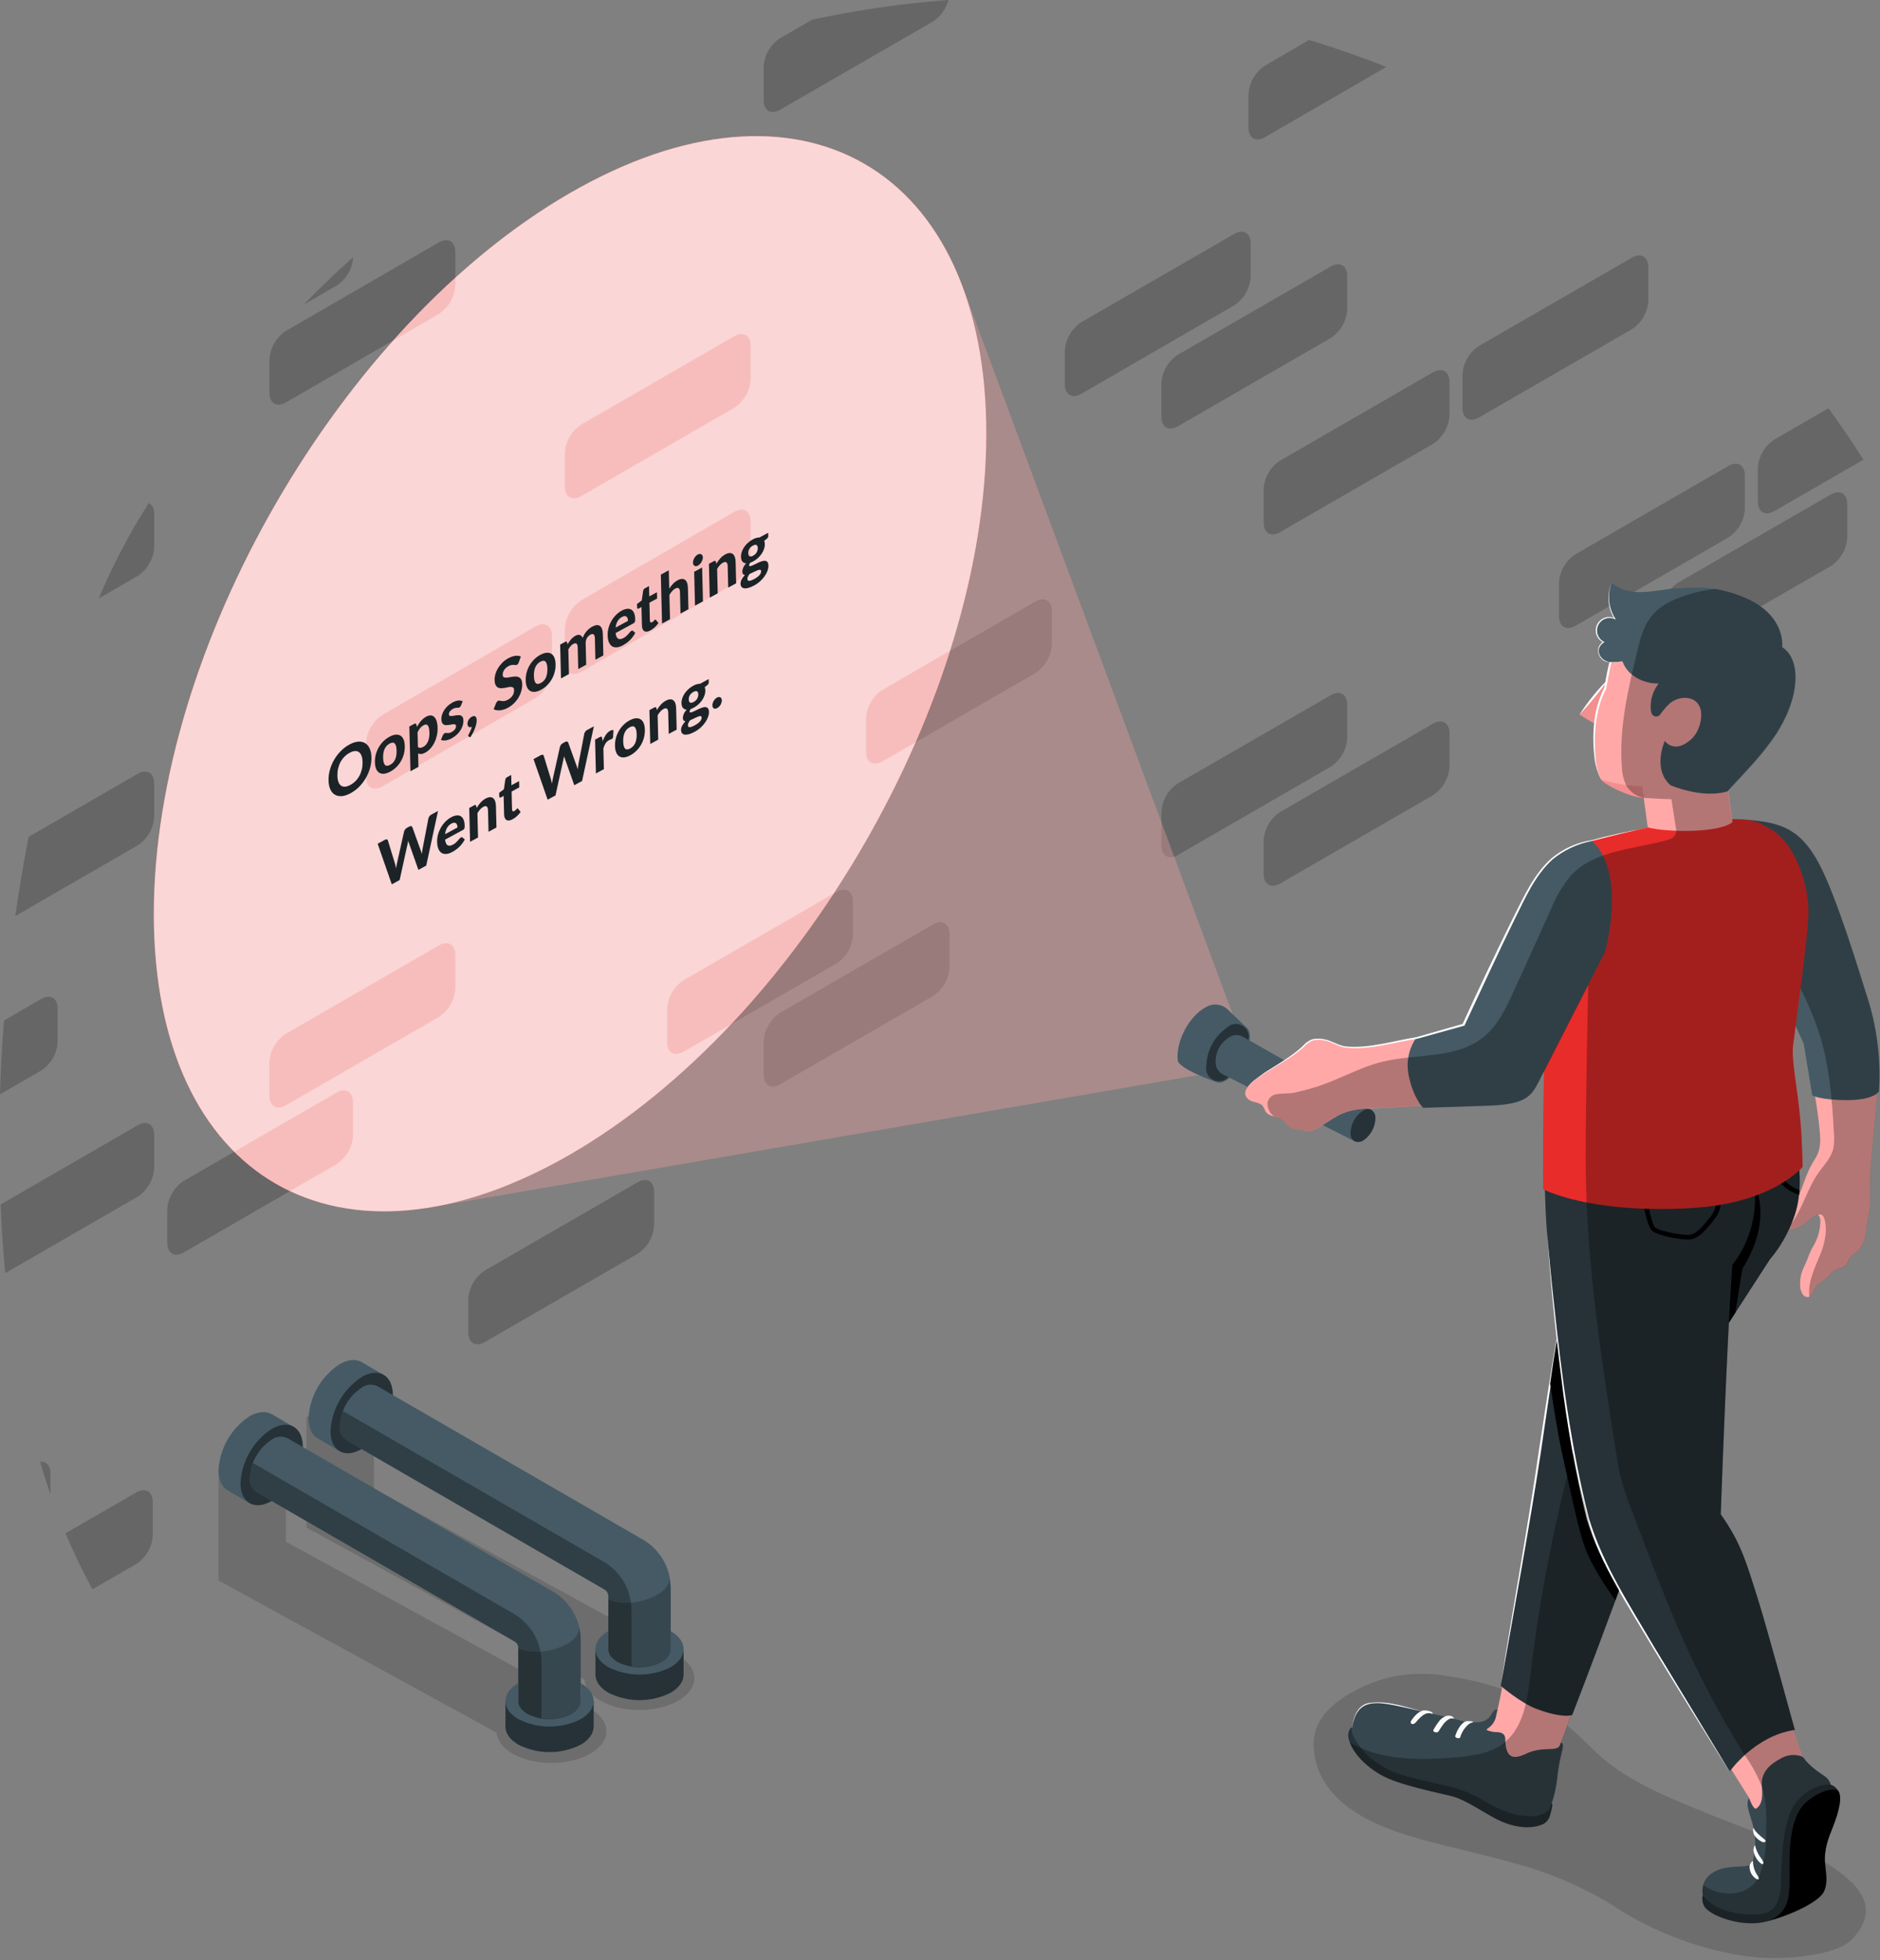 <svg width="401" height="418" viewBox="0 0 401 418" fill="none" xmlns="http://www.w3.org/2000/svg">
<rect x="0" y="0" width="401" height="418" fill="#808080" stroke="none"/>
<g opacity="0.2">
<path d="M29.359 180.293C30.385 179.625 31.238 178.724 31.851 177.664C32.463 176.605 32.817 175.415 32.884 174.193V167.07C32.884 164.824 31.305 163.91 29.359 165.034L6.1 178.467C5.032 183.946 4.082 189.617 3.26 195.361L29.359 180.293Z" fill="black"/>
<path d="M21.067 127.629L29.359 122.835C30.385 122.166 31.238 121.266 31.851 120.206C32.463 119.146 32.817 117.957 32.884 116.734V109.611C32.939 109.153 32.858 108.688 32.652 108.274C32.446 107.861 32.123 107.516 31.725 107.283C30.878 108.64 30.038 110.013 29.204 111.401C26.122 116.617 23.403 122.039 21.067 127.629Z" fill="black"/>
<path d="M64.773 64.974L71.805 60.91C72.827 60.244 73.678 59.346 74.289 58.289C74.9 57.233 75.254 56.047 75.321 54.829C71.717 58.049 68.201 61.431 64.773 64.974Z" fill="black"/>
<path d="M32.884 249.139V242.016C32.884 239.77 31.305 238.857 29.359 239.98L0.137 256.874C0.332 261.769 0.661 266.652 1.123 271.522L29.359 255.221C30.383 254.555 31.235 253.657 31.847 252.601C32.459 251.544 32.815 250.359 32.884 249.139Z" fill="black"/>
<path d="M117.739 142.761V135.638C117.739 133.391 116.159 132.478 114.214 133.601L81.613 152.422C80.588 153.091 79.736 153.992 79.125 155.052C78.514 156.112 78.162 157.301 78.097 158.523V165.645C78.097 167.892 79.668 168.805 81.613 167.682L114.214 148.861C115.24 148.193 116.093 147.292 116.706 146.232C117.318 145.172 117.672 143.983 117.739 142.761Z" fill="black"/>
<path d="M8.548 311.748C9.242 314.095 9.972 316.415 10.767 318.689V314.232C10.767 312.525 9.844 311.593 8.548 311.748Z" fill="black"/>
<path d="M8.776 228.309C9.8 227.64 10.652 226.74 11.263 225.68C11.874 224.62 12.226 223.431 12.292 222.209V215.086C12.292 212.84 10.721 211.926 8.776 213.05L0.849 217.643C0.435 222.867 0.152 228.118 0 233.396L8.776 228.309Z" fill="black"/>
<path d="M124.003 105.794L156.596 86.973C157.621 86.305 158.475 85.404 159.087 84.344C159.7 83.285 160.054 82.095 160.121 80.873V73.741C160.121 71.504 158.541 70.59 156.596 71.714L124.003 90.535C122.978 91.203 122.124 92.104 121.512 93.163C120.899 94.223 120.545 95.413 120.479 96.635V103.758C120.479 106.004 122.058 106.918 124.003 105.794Z" fill="black"/>
<path d="M145.82 224.291L178.421 205.47C179.445 204.803 180.297 203.903 180.908 202.845C181.518 201.787 181.871 200.599 181.937 199.379V192.247C181.937 190.001 180.366 189.097 178.421 190.22L145.82 209.041C144.796 209.708 143.944 210.608 143.334 211.666C142.723 212.724 142.37 213.912 142.304 215.132V222.264C142.304 224.51 143.875 225.415 145.82 224.291Z" fill="black"/>
<path d="M61.002 85.823L93.594 66.965C94.62 66.297 95.473 65.396 96.086 64.336C96.698 63.276 97.052 62.087 97.119 60.865V53.742C97.119 51.495 95.539 50.582 93.594 51.705L61.002 70.563C59.975 71.23 59.119 72.13 58.505 73.19C57.891 74.25 57.536 75.44 57.468 76.663V83.786C57.468 86.033 59.057 86.946 61.002 85.823Z" fill="black"/>
<path d="M120.479 141.226C120.479 143.473 122.058 144.386 124.003 143.263L156.596 124.442C157.621 123.774 158.475 122.873 159.087 121.813C159.7 120.753 160.054 119.564 160.121 118.342V111.219C160.121 108.972 158.541 108.059 156.596 109.182L124.003 128.003C122.978 128.672 122.124 129.572 121.512 130.632C120.899 131.692 120.545 132.881 120.479 134.104V141.226Z" fill="black"/>
<path d="M71.778 233.021L39.204 251.843C38.178 252.511 37.325 253.411 36.712 254.471C36.1 255.531 35.746 256.72 35.679 257.943V265.066C35.679 267.312 37.259 268.225 39.204 267.102L71.805 248.281C72.829 247.612 73.682 246.711 74.293 245.651C74.903 244.591 75.256 243.402 75.321 242.181V235.058C75.293 232.811 73.723 231.898 71.778 233.021Z" fill="black"/>
<path d="M202.301 0C192.52 0.724 182.801 2.13 173.216 4.21L166.413 8.137C165.387 8.805 164.533 9.706 163.921 10.765C163.309 11.825 162.955 13.014 162.888 14.237V21.369C162.888 23.615 164.467 24.519 166.413 23.396L199.014 4.575C200.64 3.512 201.812 1.881 202.301 0Z" fill="black"/>
<path d="M97.119 210.794V203.671C97.119 201.425 95.539 200.511 93.594 201.635L61.002 220.456C59.975 221.123 59.119 222.023 58.505 223.083C57.891 224.143 57.536 225.333 57.468 226.556V233.679C57.468 235.925 59.048 236.839 60.993 235.715L93.585 216.894C94.612 216.227 95.468 215.327 96.082 214.267C96.696 213.207 97.051 212.017 97.119 210.794Z" fill="black"/>
<path d="M139.528 261.294V254.171C139.528 251.925 137.957 251.011 136.012 252.135L103.411 270.956C102.385 271.624 101.532 272.525 100.919 273.585C100.307 274.644 99.953 275.834 99.886 277.056V284.179C99.886 286.425 101.466 287.339 103.411 286.215L136.003 267.394C137.029 266.727 137.883 265.826 138.495 264.766C139.108 263.706 139.462 262.517 139.528 261.294Z" fill="black"/>
<path d="M251.231 182.348L283.832 163.527C284.857 162.859 285.711 161.958 286.323 160.898C286.936 159.838 287.29 158.649 287.357 157.427V150.304C287.357 148.057 285.777 147.144 283.832 148.267L251.231 167.088C250.206 167.757 249.354 168.658 248.743 169.718C248.132 170.778 247.78 171.967 247.715 173.189V180.311C247.715 182.558 249.286 183.471 251.231 182.348Z" fill="black"/>
<path d="M273.056 188.421L305.657 169.6C306.682 168.931 307.534 168.03 308.145 166.97C308.756 165.91 309.108 164.721 309.173 163.499V156.377C309.173 154.13 307.603 153.217 305.657 154.34L273.056 173.161C272.031 173.829 271.177 174.73 270.565 175.79C269.952 176.85 269.598 178.039 269.531 179.261V186.384C269.531 188.64 271.157 189.553 273.056 188.421Z" fill="black"/>
<path d="M247.715 81.759V88.882C247.715 91.128 249.286 92.041 251.231 90.918L283.832 72.097C284.857 71.429 285.711 70.528 286.323 69.468C286.936 68.409 287.29 67.219 287.357 65.997V58.874C287.357 56.628 285.777 55.714 283.832 56.838L251.231 75.659C250.206 76.328 249.354 77.228 248.743 78.288C248.132 79.348 247.78 80.537 247.715 81.759Z" fill="black"/>
<path d="M269.823 13.999C268.798 14.668 267.944 15.568 267.332 16.628C266.719 17.688 266.365 18.877 266.298 20.1V27.232C266.298 29.469 267.878 30.382 269.823 29.259L295.713 14.273C290.3 12.13 284.8 10.213 279.211 8.52L269.823 13.999Z" fill="black"/>
<path d="M263.239 49.897L230.647 68.718C229.622 69.387 228.768 70.287 228.155 71.347C227.543 72.407 227.189 73.596 227.122 74.819V81.942C227.122 84.188 228.702 85.101 230.647 83.978L263.239 65.139C264.265 64.47 265.118 63.57 265.731 62.51C266.343 61.45 266.697 60.261 266.764 59.038V51.916C266.764 49.687 265.184 48.774 263.239 49.897Z" fill="black"/>
<path d="M309.173 81.439C309.173 79.193 307.603 78.28 305.657 79.403L273.056 98.224C272.031 98.892 271.177 99.793 270.565 100.853C269.952 101.913 269.598 103.102 269.531 104.324V111.447C269.531 113.694 271.111 114.607 273.056 113.483L305.657 94.662C306.682 93.994 307.534 93.093 308.145 92.033C308.756 90.973 309.108 89.784 309.173 88.562V81.439Z" fill="black"/>
<path d="M390.476 105.466L357.911 124.277C356.885 124.946 356.032 125.846 355.419 126.906C354.807 127.966 354.453 129.155 354.386 130.378V137.51C354.386 139.756 355.957 140.66 357.902 139.537L390.503 120.716C391.528 120.048 392.382 119.147 392.994 118.087C393.607 117.027 393.961 115.838 394.028 114.616V107.493C394 105.246 392.421 104.342 390.476 105.466Z" fill="black"/>
<path d="M390.01 87.055L378.467 93.74C377.441 94.408 376.588 95.309 375.975 96.369C375.363 97.429 375.009 98.618 374.942 99.84V106.963C374.942 109.21 376.522 110.123 378.467 109L397.462 98.041C394.972 94.127 392.488 90.465 390.01 87.055Z" fill="black"/>
<path d="M224.355 137.455V130.332C224.355 128.086 222.775 127.172 220.83 128.296L188.229 147.117C187.206 147.787 186.354 148.688 185.743 149.747C185.133 150.807 184.78 151.996 184.713 153.217V160.34C184.713 162.586 186.293 163.499 188.229 162.376L220.83 143.555C221.856 142.887 222.709 141.986 223.322 140.926C223.934 139.866 224.288 138.677 224.355 137.455Z" fill="black"/>
<path d="M348.067 54.956L315.465 73.778C314.441 74.446 313.589 75.347 312.978 76.407C312.367 77.467 312.015 78.656 311.949 79.878V87.001C311.949 89.247 313.52 90.16 315.465 89.037L348.067 70.216C349.092 69.548 349.946 68.647 350.558 67.587C351.171 66.527 351.525 65.338 351.591 64.116V56.993C351.591 54.746 350.012 53.833 348.067 54.956Z" fill="black"/>
<path d="M199.014 197.16L166.413 215.981C165.387 216.649 164.533 217.55 163.921 218.61C163.309 219.67 162.955 220.859 162.888 222.081V229.204C162.888 231.451 164.467 232.364 166.413 231.241L199.014 212.42C200.039 211.751 200.893 210.851 201.505 209.791C202.118 208.731 202.472 207.542 202.539 206.319V199.196C202.53 196.95 200.95 196.037 199.014 197.16Z" fill="black"/>
<path d="M29.067 333.547C30.092 332.878 30.944 331.977 31.555 330.917C32.166 329.857 32.518 328.668 32.583 327.446V320.323C32.583 318.077 31.012 317.164 29.067 318.287L13.972 326.999C15.686 331.074 17.603 335.061 19.716 338.944L29.067 333.547Z" fill="black"/>
<path d="M332.533 124.296V131.419C332.533 133.665 334.113 134.578 336.058 133.455L368.65 114.634C369.676 113.966 370.529 113.065 371.142 112.005C371.754 110.945 372.108 109.756 372.175 108.534V101.411C372.175 99.165 370.595 98.251 368.65 99.374L336.058 118.196C335.032 118.864 334.179 119.765 333.566 120.824C332.954 121.884 332.6 123.073 332.533 124.296Z" fill="black"/>
</g>
<path opacity="0.15" d="M144.669 353.098C144.305 352.89 143.93 352.701 143.546 352.532L143.683 352.45L79.759 317.474V293.941L65.367 302.242V325.775L124.67 358.221C124.798 359.847 125.93 361.463 128.085 362.705C132.651 365.353 140.076 365.353 144.66 362.705C146.961 361.39 148.103 359.637 148.103 357.892C148.103 356.148 146.961 354.413 144.669 353.098Z" fill="black"/>
<path opacity="0.15" d="M125.903 364.422C125.537 364.211 125.159 364.022 124.771 363.856L124.908 363.773L60.983 328.798V305.31L46.61 313.529V337.062L105.913 369.508C106.041 371.134 107.164 372.75 109.328 373.992C113.894 376.641 121.319 376.641 125.903 373.992C128.204 372.668 129.346 370.924 129.346 369.18C129.346 367.435 128.204 365.737 125.903 364.422Z" fill="black"/>
<path opacity="0.15" d="M343.464 406.018C337.109 402.195 330.247 399.287 323.081 397.379C313.894 394.749 302.991 392.813 295.21 389.626C285.056 385.489 280.508 379.362 280.206 372.568C280.033 368.723 281.668 364.184 289.868 360.121C292.269 358.919 294.817 358.038 297.448 357.5C301.122 356.825 304.886 356.797 308.57 357.418C325.118 359.865 332.926 366.239 339.291 372.604C345.656 378.969 352.724 382.165 365.317 387.215C370.705 389.361 376.44 391.398 381.563 393.608L381.681 393.663C384.253 394.645 386.757 395.795 389.179 397.105C392.521 399.206 395.525 401.443 397.014 404.055C398.502 406.667 398.393 409.698 395.635 412.922C394.723 414.011 393.556 414.858 392.238 415.388C390.565 416.06 388.822 416.544 387.042 416.83C383.543 417.465 379.983 417.707 376.43 417.552C373.615 417.406 370.817 417.024 368.065 416.41C359.282 414.531 350.935 411.005 343.464 406.018Z" fill="black"/>
<path d="M77.156 290.507L81.85 293.247L72.444 309.493L67.75 306.753C66.545 306.059 65.805 304.571 65.805 302.452C65.929 300.146 66.595 297.901 67.748 295.901C68.902 293.9 70.51 292.199 72.444 290.937C74.289 289.905 75.951 289.786 77.156 290.507Z" fill="#455A64"/>
<path d="M70.499 305.192C70.625 302.885 71.292 300.64 72.447 298.639C73.602 296.639 75.212 294.938 77.147 293.676C80.8 291.558 83.795 293.274 83.795 297.512C83.67 299.818 83.002 302.063 81.847 304.064C80.692 306.065 79.082 307.765 77.147 309.027C73.476 311.146 70.499 309.429 70.499 305.192Z" fill="#263238"/>
<g opacity="0.3">
<path d="M72.444 304.068C72.532 302.437 73.004 300.848 73.821 299.433C74.638 298.018 75.778 296.815 77.147 295.923C79.741 294.425 81.85 295.64 81.85 298.662C81.762 300.294 81.29 301.882 80.473 303.298C79.656 304.713 78.516 305.916 77.147 306.808C74.554 308.278 72.444 307.064 72.444 304.068Z" fill="black"/>
</g>
<g opacity="0.3">
<path d="M78.526 296.717C78.438 298.349 77.966 299.937 77.149 301.353C76.332 302.768 75.192 303.971 73.823 304.863C73.446 305.075 73.044 305.241 72.627 305.356C72.506 304.937 72.445 304.504 72.444 304.068C72.532 302.437 73.004 300.848 73.821 299.433C74.638 298.018 75.778 296.815 77.147 295.923C77.527 295.709 77.932 295.543 78.353 295.43C78.466 295.849 78.524 296.282 78.526 296.717Z" fill="black"/>
</g>
<path d="M73.823 307.137L128.916 338.98C129.171 339.126 129.382 339.336 129.53 339.589C129.677 339.842 129.755 340.13 129.757 340.423V359.271H143.053V342.898V338.651C143.054 336.558 142.503 334.501 141.456 332.688C140.409 330.874 138.903 329.369 137.09 328.323L80.471 295.603C79.939 295.356 79.35 295.255 78.766 295.311C78.181 295.367 77.623 295.578 77.147 295.923C75.778 296.815 74.638 298.018 73.821 299.433C73.004 300.848 72.532 302.437 72.444 304.068C72.377 304.658 72.471 305.254 72.716 305.794C72.96 306.334 73.346 306.798 73.832 307.137H73.823Z" fill="#455A64"/>
<path d="M143.053 339.281C143.049 338.358 142.936 337.438 142.715 336.542C142.761 336.898 142.907 339.437 138.021 341.062C132.743 342.816 129.757 341.062 129.757 341.062V359.281H143.053V343.528V339.281Z" fill="#37474F"/>
<g opacity="0.3">
<path d="M73.823 307.137L128.916 338.98C129.171 339.126 129.382 339.336 129.53 339.589C129.677 339.842 129.755 340.13 129.757 340.423V359.271H134.688V345.199V343.373C134.685 341.275 134.13 339.216 133.078 337.401C132.026 335.586 130.516 334.081 128.697 333.035L73.166 300.936C72.736 301.927 72.491 302.989 72.444 304.068C72.377 304.658 72.471 305.254 72.716 305.794C72.96 306.334 73.346 306.798 73.832 307.137H73.823Z" fill="black"/>
</g>
<path d="M145.811 351.692V357.125C145.811 358.523 144.898 359.929 143.071 360.988C141.007 362.037 138.725 362.584 136.409 362.584C134.094 362.584 131.812 362.037 129.748 360.988C127.921 359.929 127.008 358.523 127.008 357.135V351.655H129.811C129.824 352.02 129.912 352.379 130.069 352.709C130.226 353.039 130.449 353.333 130.725 353.573L130.953 353.792C131.207 354.009 131.479 354.205 131.766 354.377C133.224 355.119 134.837 355.506 136.473 355.506C138.11 355.506 139.723 355.119 141.181 354.377C141.469 354.207 141.741 354.011 141.994 353.792L142.222 353.573C142.497 353.333 142.72 353.039 142.877 352.709C143.034 352.379 143.122 352.02 143.135 351.655L145.811 351.692Z" fill="#263238"/>
<path d="M145.811 351.692C145.811 353.08 144.898 354.486 143.071 355.546C141.006 356.59 138.724 357.135 136.409 357.135C134.095 357.135 131.813 356.59 129.748 355.546C127.921 354.486 127.008 353.08 127.008 351.692C127.008 350.304 127.921 348.907 129.748 347.847V351.719C129.76 352.084 129.848 352.443 130.005 352.773C130.162 353.103 130.385 353.397 130.661 353.637L130.889 353.856C131.143 354.073 131.415 354.269 131.702 354.441C133.16 355.183 134.773 355.57 136.409 355.57C138.046 355.57 139.659 355.183 141.117 354.441C141.405 354.271 141.677 354.075 141.93 353.856L142.158 353.637C142.433 353.397 142.656 353.102 142.813 352.773C142.97 352.443 143.058 352.084 143.071 351.719V347.875C144.898 348.907 145.811 350.304 145.811 351.692Z" fill="#455A64"/>
<path d="M57.961 301.594L62.655 304.333L53.258 320.579L48.555 317.839C47.349 317.145 46.61 315.657 46.61 313.538C46.735 311.232 47.403 308.987 48.558 306.986C49.713 304.985 51.323 303.285 53.258 302.023C55.093 300.991 56.764 300.89 57.961 301.594Z" fill="#455A64"/>
<path d="M51.304 316.269C51.429 313.962 52.096 311.717 53.252 309.717C54.407 307.716 56.017 306.016 57.952 304.753C61.605 302.635 64.6 304.352 64.6 308.589C64.474 310.896 63.807 313.14 62.652 315.141C61.497 317.142 59.887 318.842 57.952 320.104C54.281 322.232 51.304 320.515 51.304 316.269Z" fill="#263238"/>
<g opacity="0.3">
<path d="M53.258 315.155C53.346 313.524 53.816 311.936 54.632 310.521C55.447 309.106 56.585 307.903 57.952 307.009C60.554 305.511 62.655 306.726 62.655 309.749C62.568 311.381 62.097 312.969 61.279 314.385C60.462 315.801 59.322 317.003 57.952 317.894C55.358 319.365 53.258 318.15 53.258 315.155Z" fill="black"/>
</g>
<g opacity="0.3">
<path d="M59.294 307.803C59.207 309.436 58.736 311.024 57.919 312.44C57.102 313.856 55.961 315.058 54.591 315.949C54.215 316.163 53.813 316.328 53.395 316.442C53.282 316.022 53.224 315.59 53.221 315.155C53.309 313.524 53.78 311.936 54.595 310.521C55.411 309.106 56.548 307.903 57.915 307.009C58.296 306.797 58.7 306.631 59.121 306.516C59.234 306.936 59.292 307.369 59.294 307.803Z" fill="black"/>
</g>
<path d="M54.637 318.205L109.73 350.057C109.982 350.205 110.191 350.415 110.337 350.668C110.483 350.921 110.56 351.208 110.561 351.5V369.718H123.857V353.984V349.738C123.857 347.644 123.306 345.588 122.259 343.775C121.213 341.962 119.707 340.456 117.894 339.409L61.276 306.689C60.742 306.442 60.152 306.341 59.566 306.397C58.98 306.454 58.42 306.665 57.943 307.009C56.576 307.903 55.438 309.106 54.623 310.521C53.807 311.936 53.337 313.524 53.249 315.155C53.188 315.738 53.284 316.328 53.526 316.862C53.768 317.396 54.149 317.857 54.628 318.196L54.637 318.205Z" fill="#455A64"/>
<path d="M123.857 349.738C123.854 348.814 123.74 347.895 123.52 346.998C123.574 347.363 123.711 349.893 118.826 351.518C113.547 353.272 110.561 351.518 110.561 351.518V369.737H123.857V353.984V349.738Z" fill="#37474F"/>
<g opacity="0.3">
<path d="M54.637 318.205L109.73 350.057C109.982 350.205 110.191 350.415 110.337 350.668C110.483 350.921 110.56 351.208 110.561 351.5V369.718H115.492V356.294V354.468C115.494 352.372 114.943 350.312 113.894 348.497C112.845 346.682 111.337 345.176 109.52 344.131L53.979 312.022C53.545 313.012 53.3 314.075 53.258 315.155C53.197 315.738 53.293 316.328 53.535 316.862C53.777 317.396 54.158 317.857 54.637 318.196V318.205Z" fill="black"/>
</g>
<path d="M126.624 362.778V368.212C126.624 369.609 125.711 371.015 123.885 372.074C121.819 373.124 119.535 373.67 117.218 373.67C114.902 373.67 112.618 373.124 110.552 372.074C108.726 371.015 107.812 369.609 107.812 368.221V362.742H110.616C110.627 363.107 110.714 363.466 110.871 363.796C111.028 364.126 111.252 364.42 111.529 364.659C111.598 364.737 111.671 364.81 111.748 364.878C112 365.098 112.272 365.294 112.561 365.463C114.021 366.206 115.635 366.593 117.273 366.593C118.911 366.593 120.526 366.206 121.985 365.463C122.273 365.292 122.544 365.096 122.798 364.878C122.88 364.805 122.944 364.732 123.017 364.659C123.289 364.417 123.51 364.122 123.667 363.793C123.824 363.463 123.914 363.106 123.93 362.742L126.624 362.778Z" fill="#263238"/>
<path d="M126.624 362.778C126.624 364.166 125.711 365.572 123.885 366.632C121.818 367.677 119.534 368.221 117.218 368.221C114.902 368.221 112.619 367.677 110.552 366.632C108.726 365.572 107.812 364.166 107.812 362.778C107.812 361.39 108.726 359.993 110.552 358.934V362.805C110.563 363.171 110.65 363.53 110.807 363.86C110.964 364.19 111.189 364.484 111.465 364.723C111.534 364.801 111.607 364.874 111.684 364.942C111.936 365.162 112.209 365.358 112.497 365.527C113.957 366.269 115.572 366.657 117.209 366.657C118.847 366.657 120.462 366.269 121.921 365.527C122.209 365.356 122.481 365.16 122.734 364.942C122.816 364.869 122.88 364.796 122.953 364.723C123.226 364.48 123.447 364.186 123.603 363.856C123.76 363.527 123.85 363.17 123.867 362.805V358.961C125.702 359.993 126.624 361.39 126.624 362.778Z" fill="#455A64"/>
<path d="M210.383 92.425C210.383 64.116 200.438 44.217 184.375 34.939C168.312 25.661 146.112 27.003 121.584 41.167C72.545 69.476 32.811 138.332 32.811 194.959C32.811 223.269 42.756 243.167 58.819 252.436C74.882 261.705 97.082 260.372 121.611 246.217C170.632 217.908 210.383 149.053 210.383 92.425Z" fill="#E82C2A"/>
<path opacity="0.95" d="M210.383 92.425C210.383 64.116 200.438 44.217 184.375 34.939C168.312 25.661 146.112 27.003 121.584 41.167C72.545 69.476 32.811 138.332 32.811 194.959C32.811 223.269 42.756 243.167 58.819 252.436C74.882 261.705 97.082 260.372 121.611 246.217C170.632 217.908 210.383 149.053 210.383 92.425Z" fill="white"/>
<g opacity="0.2">
<path d="M71.778 233.021L49.943 245.624C52.585 248.272 55.563 250.563 58.801 252.436C59.787 253.011 60.792 253.541 61.824 254.025L71.778 248.281C72.802 247.612 73.654 246.711 74.265 245.651C74.876 244.591 75.228 243.402 75.293 242.181V235.058C75.293 232.811 73.723 231.898 71.778 233.021Z" fill="#E82C2A"/>
<path d="M120.479 103.758C120.479 106.004 122.058 106.918 124.003 105.794L156.596 86.973C157.621 86.305 158.475 85.404 159.087 84.344C159.7 83.285 160.054 82.095 160.121 80.873V73.741C160.121 71.504 158.541 70.59 156.596 71.714L124.003 90.535C122.978 91.203 122.124 92.104 121.512 93.163C120.899 94.223 120.545 95.413 120.479 96.635V103.758Z" fill="#E82C2A"/>
<path d="M156.596 109.182L124.003 128.003C122.978 128.672 122.124 129.572 121.512 130.632C120.899 131.692 120.545 132.881 120.479 134.104V141.227C120.479 143.473 122.058 144.386 124.003 143.263L156.596 124.442C157.621 123.774 158.475 122.873 159.087 121.813C159.7 120.753 160.054 119.564 160.121 118.342V111.219C160.121 108.972 158.541 108.059 156.596 109.182Z" fill="#E82C2A"/>
<path d="M97.119 60.901V59.239C92.504 63.461 88.108 67.917 83.95 72.59L93.594 66.965C94.615 66.3 95.465 65.406 96.077 64.352C96.69 63.299 97.046 62.117 97.119 60.901Z" fill="#E82C2A"/>
<path d="M177.827 190.558L145.82 209.041C144.796 209.708 143.944 210.608 143.333 211.666C142.723 212.724 142.37 213.912 142.304 215.132V222.264C142.304 224.51 143.875 225.414 145.82 224.291L155.865 218.483C163.984 209.832 171.333 200.487 177.827 190.558Z" fill="#E82C2A"/>
<path d="M188.229 147.117C187.206 147.787 186.354 148.688 185.743 149.747C185.133 150.807 184.78 151.996 184.713 153.217V160.34C184.713 162.586 186.293 163.499 188.229 162.376L195.306 158.294C198.076 151.926 200.515 145.418 202.612 138.797L188.229 147.117Z" fill="#E82C2A"/>
<path d="M97.119 210.794V203.671C97.119 201.425 95.539 200.512 93.594 201.635L61.002 220.456C59.974 221.123 59.119 222.023 58.505 223.083C57.891 224.143 57.536 225.333 57.468 226.556V233.679C57.468 235.925 59.047 236.839 60.993 235.715L93.585 216.894C94.612 216.227 95.467 215.327 96.081 214.267C96.695 213.207 97.051 212.017 97.119 210.794Z" fill="#E82C2A"/>
<path d="M114.187 133.629L81.585 152.45C80.561 153.119 79.709 154.019 79.098 155.079C78.487 156.139 78.135 157.328 78.07 158.55V165.673C78.07 167.919 79.64 168.833 81.585 167.709L114.187 148.888C115.221 148.22 116.082 147.317 116.699 146.252C117.317 145.186 117.673 143.99 117.739 142.761V135.638C117.739 133.419 116.132 132.505 114.187 133.629Z" fill="#E82C2A"/>
</g>
<path opacity="0.2" d="M267.011 227.314L91.676 257.523C79.202 259.577 68.006 257.751 58.801 252.445C42.738 243.158 32.811 223.268 32.811 194.959C32.811 138.341 72.572 69.476 121.611 41.158C146.13 27.003 168.33 25.634 184.393 34.939C193.58 40.245 200.758 49.021 205.224 60.856L267.011 227.314Z" fill="#E82C2A"/>
<path opacity="0.2" d="M267.011 227.314L91.676 257.523C79.202 259.577 68.006 257.751 58.801 252.445C42.738 243.158 32.811 223.268 32.811 194.959C32.811 138.341 72.572 69.476 121.611 41.158C146.13 27.003 168.33 25.634 184.393 34.939C193.58 40.245 200.758 49.021 205.224 60.856L267.011 227.314Z" fill="white"/>
<path d="M385.197 222.392L376.293 201.288C372.038 190.411 373.636 175.718 373.636 175.718C378.759 175.627 383.563 177.362 386.887 183.38C390.211 189.398 396.767 210.776 398.265 215.424C399.598 219.422 400.337 223.594 400.457 227.807C400.749 233.177 399.379 243.057 399.023 248.4C398.859 250.874 398.886 253.249 398.895 255.705C398.904 258.162 398.238 260.819 397.891 263.404C397.686 264.626 397.163 265.772 396.375 266.728C395.882 267.339 395.096 267.54 394.631 268.116C394.165 268.691 394.174 269.54 393.462 270.07C392.749 270.6 391.635 270.572 390.969 271.157C390.327 271.849 389.644 272.502 388.923 273.111C388.22 273.46 387.615 273.978 387.161 274.618C386.768 275.248 386.512 276.545 385.608 276.618C384.704 276.691 384.257 275.768 384.056 274.946C383.79 273.315 384.052 271.642 384.805 270.17C385.572 268.636 385.973 266.947 386.923 265.513C387.706 264.094 388.165 262.519 388.266 260.901C388.384 259.815 388.046 258.518 386.832 259.367C385.398 260.363 384.019 262.162 382.083 262.189C380.741 262.189 380.485 261.194 381.079 260.198C382.065 258.559 382.928 256.85 383.663 255.084C384.412 253.258 384.969 251.432 385.772 249.651C386.208 248.72 386.705 247.82 387.261 246.957C388.768 244.537 388.174 241.724 387.909 239.058C387.526 235.359 386.01 227.113 385.197 222.392Z" fill="#FFA8A7"/>
<path d="M372.768 174.878C379.992 175.417 384.028 176.896 387.882 184.01C391.736 191.124 396.877 208.274 398 211.808C399.457 216.072 400.378 220.502 400.74 224.994C400.945 227.568 400.963 230.153 400.795 232.729C400.795 232.729 399.817 234.62 394.037 234.62C388.256 234.62 386.549 233.606 386.549 233.606L384.722 222.574L372.851 196.384L372.768 174.878Z" fill="#455A64"/>
<path d="M288.507 368.449C287.923 368.193 287.439 369.673 287.594 370.495C288.014 372.878 290.334 376.038 294.37 378.421C298.407 380.805 307.392 382.421 310.022 383.161C312.652 383.9 316.716 386.677 319.154 387.928C323.629 390.211 327.282 389.946 329.309 388.932C329.664 388.708 329.968 388.413 330.204 388.066C330.44 387.718 330.601 387.326 330.679 386.914C331.209 385.088 331.172 384.695 330.971 384.64L288.507 368.449Z" fill="#263238"/>
<path d="M332.131 379.28C331.902 381.551 331.339 383.776 330.46 385.882C329.937 386.389 329.312 386.779 328.628 387.028C327.943 387.277 327.214 387.378 326.487 387.325C323.09 387.325 320.095 386.129 316.972 384.302C314.965 383.041 312.796 382.058 310.525 381.38C307.785 380.659 301.676 379.344 298.973 378.513C296.446 377.736 294.105 376.45 292.096 374.732C290.589 373.335 288.443 370.632 288.334 369.061C288.79 365.646 289.74 363.837 291.987 363.344C294.233 362.851 297.201 363.5 301.173 364.458C302.361 364.751 303.84 365.152 304.488 365.289C306.918 365.783 309.164 366.321 310.981 366.778C312.491 367.282 314.095 367.441 315.675 367.244C316.396 367.172 317.069 366.849 317.575 366.33C318.214 365.627 318.588 364.422 319.337 364.586C319.337 364.586 331.875 371.134 332.916 371.591C334.076 372.056 332.697 373.563 332.131 379.28Z" fill="#37474F"/>
<path d="M288.334 369.024C288.535 366.65 289.366 363.545 292.16 363.171C296.343 362.605 300.434 364.312 304.452 365.253L299.575 364.13C293.95 362.952 289.183 361.637 288.334 369.024Z" fill="white"/>
<path d="M303.466 364.796C302.957 364.976 302.493 365.262 302.105 365.636C301.685 366.042 301.315 366.496 301 366.988C300.607 367.609 301.393 368.011 301.977 367.335C302.428 366.763 302.946 366.248 303.52 365.801C303.928 365.496 304.427 365.338 304.936 365.353L305.63 365.499C305.621 364.942 304.087 364.668 303.466 364.796Z" fill="#FAFAFA"/>
<path d="M309.675 366.029C309.46 365.934 309.226 365.885 308.991 365.885C308.755 365.885 308.521 365.934 308.306 366.029C307.75 366.257 307.269 366.637 306.918 367.125C306.471 367.7 306.074 368.31 305.73 368.951C305.539 369.371 306.571 369.691 306.835 369.253C307.178 368.683 307.55 368.131 307.949 367.6C308.16 367.335 309.064 366.358 309.776 366.477L310.105 366.559C310.159 366.413 309.986 366.239 309.858 366.157L309.675 366.029Z" fill="#FAFAFA"/>
<path d="M313.228 367.061C312.909 367.023 312.588 367.094 312.315 367.262C311.963 367.515 311.655 367.824 311.401 368.175C310.981 368.781 310.652 369.446 310.424 370.148C310.233 370.705 311.337 370.887 311.456 370.522C311.743 369.53 312.288 368.632 313.036 367.919C313.37 367.612 313.775 367.392 314.214 367.28C314.214 367.171 314.077 367.107 313.967 367.088C313.858 367.07 313.392 367.061 313.228 367.061Z" fill="#FAFAFA"/>
<path d="M337.82 357.6C337.82 357.6 333.884 369.554 332.679 372.275C332.295 373.189 330.478 372.96 329.474 373.061C328.266 373.111 327.075 373.361 325.949 373.8C323.008 375.298 321.154 375.271 321.072 370.951C321.072 370.038 320.652 369.563 319.575 369.417C318.751 369.434 317.933 369.291 317.164 368.997C317.072 368.887 317.164 368.723 317.319 368.632C317.806 368.322 318.221 367.912 318.536 367.428C318.851 366.945 319.059 366.399 319.145 365.828C320.369 360.714 320.972 356.304 322.351 350.021L337.82 357.6Z" fill="#FFA8A7"/>
<path d="M347.336 239.359C347.336 239.359 341.318 246.564 337.683 260.052C334.389 272.577 331.882 285.295 330.177 298.133C329.309 303.877 328.67 307.968 327.108 318.424C325.812 327.127 320.095 359.518 320.095 359.518C320.095 359.518 324.287 363.171 327.812 364.486C331.099 365.728 334.14 366.221 335.346 365.728C335.346 365.728 339.391 355.336 344.395 341.729C346.811 335.496 348.737 329.084 350.158 322.552C350.815 319.182 350.66 313.191 350.596 310.169L377.499 268.618C379.671 266.045 381.371 263.108 382.522 259.943C386.056 251.066 381.544 238.263 381.544 238.263L347.336 239.359Z" fill="#263238"/>
<path d="M337.683 260.052C333.391 276.088 331.063 293.274 328.661 309.712C326.195 325.839 322.953 343.391 320.095 359.509C322.616 343.309 325.857 325.812 328.204 309.648C330.743 293.211 333.044 276.015 337.683 260.052Z" fill="white"/>
<path d="M373.81 251.03H340.77C339.538 253.964 338.507 256.978 337.683 260.052C334.615 271.585 332.261 283.296 330.633 295.119C331.437 300.525 332.341 306.077 333.19 309.895C335.409 319.94 336.788 327.099 338.551 331.254C340.313 335.41 344.523 341.3 344.541 341.3C346.889 335.181 348.766 328.892 350.158 322.488C350.815 319.118 350.66 313.127 350.596 310.105L370.138 279.969L371.654 270.609C376.65 262.463 376.093 256.363 373.81 251.03Z" fill="black"/>
<path d="M385.362 376.43C383.663 373.691 382.741 368.495 379.015 357.874L364.486 369.746L373.097 383.444C373.37 384.145 373.578 384.869 373.718 385.608C375.572 388.302 385.362 376.43 385.362 376.43Z" fill="#FFA8A7"/>
<path d="M390.485 382.22C390.485 382.065 390.549 380.786 390.485 380.631C390.119 379.252 389.27 378.869 388.174 378.102C387.076 377.359 386.066 376.495 385.161 375.526C384.795 375.015 384.722 374.75 384.156 374.522C383.418 374.291 382.639 374.224 381.873 374.325C381.106 374.426 380.371 374.693 379.718 375.106C376.577 376.75 375.618 378.759 375.8 380.896C375.937 382.531 376.074 384.713 374.622 385.69C374.02 386.101 373.07 383.48 373.07 383.48C372.157 384.969 373.435 387.042 374.084 390.074C374.461 391.748 374.492 393.482 374.175 395.169C373.855 397.827 373.49 397.818 372.074 398C370.86 398.165 367.408 397.936 365.308 399.397C364.508 399.864 363.874 400.57 363.494 401.414C363.114 402.259 363.008 403.201 363.189 404.11C363.563 405.132 366.714 410.091 378.202 408.237C381.535 407.698 388.539 402.457 388.439 401.973C388.38 401.472 388.38 400.966 388.439 400.466C388.439 399.288 388.521 398.11 388.576 396.941C388.533 395.817 388.6 394.691 388.777 393.58C388.989 392.68 389.129 391.764 389.197 390.841C389.416 388.476 389.644 386.12 389.864 383.763C389.982 383.042 390.576 382.932 390.485 382.22Z" fill="#37474F"/>
<path d="M391.937 381.754C393.069 382.85 392.375 386.037 390.859 389.855C390.183 391.544 388.932 394.466 389.297 397.562C389.663 400.658 389.727 402.128 388.932 403.58C387.681 405.854 380.996 408.767 377.061 409.68C379.441 406.341 380.828 402.396 381.06 398.302C381.462 391.462 381.974 387.051 385.115 384.01C389.069 380.193 391.937 381.754 391.937 381.754Z" fill="black"/>
<path d="M363.216 404.11C363.216 404.11 365.518 408.429 374.412 408.283C377.919 408.228 379.791 406.52 379.891 401.206C380.001 394.813 380.512 388.311 382.585 385.133C384.658 381.955 387.964 380.403 390.53 380.631C391.13 380.813 391.639 381.214 391.955 381.754C391.955 381.754 389.389 380.914 385.398 384.22C382.448 386.667 381.654 391.772 381.7 398.11C381.7 400.849 381.882 403.936 381.088 406.009C380.719 406.92 380.144 407.733 379.407 408.382C378.67 409.032 377.791 409.502 376.841 409.753C372.001 411.105 365.39 408.84 363.719 406.831C363.433 406.445 363.24 406 363.153 405.528C363.066 405.057 363.088 404.572 363.216 404.11Z" fill="#263238"/>
<path d="M373.901 396.841C373.54 397.095 373.284 397.471 373.179 397.9C373.139 398.447 373.248 398.995 373.494 399.485C373.74 399.975 374.114 400.39 374.577 400.685C375.115 401.023 375.581 400.904 374.732 399.772C374.188 398.891 373.9 397.876 373.901 396.841Z" fill="#FAFAFA"/>
<path d="M374.348 393.516C374.348 393.516 374.065 393.699 374.001 394.594C374.148 395.725 374.736 396.752 375.636 397.452C376.549 397.909 376.065 396.831 375.636 396.302C375.004 395.481 374.563 394.53 374.348 393.516Z" fill="#FAFAFA"/>
<path d="M374.065 389.855C374.065 389.855 373.755 389.937 374.065 391.16C374.497 391.933 375.18 392.536 376.001 392.868C376.604 392.941 376.914 392.64 376.156 392.101C375.59 391.681 374.175 390.448 374.065 389.855Z" fill="#FAFAFA"/>
<path d="M368.202 239.359C369.773 240.966 373.682 246.363 374.321 254.664C374.563 260.12 372.85 265.482 369.49 269.787C368.23 288.197 367.034 322.953 367.034 322.953C371.307 328.99 372.394 332.862 375.207 341.838C376.914 347.318 382.832 368.924 382.832 368.924C374.175 370.23 368.915 377.837 368.915 377.837C368.915 377.837 356.915 358.504 348.934 345.053C343.089 335.209 341.08 330.971 339.126 325.392C337.3 320.259 336.021 314.05 334.268 302.069C332.515 290.087 330.798 274.316 329.939 262.518C329.081 250.719 329.574 238.4 329.574 238.4L368.202 239.359Z" fill="#263238"/>
<path d="M368.915 377.837C364.778 371.289 356.605 358.093 352.596 351.473C347.345 342.587 341.491 333.875 338.441 323.912C336.005 313.855 334.175 303.661 332.962 293.384C331.674 283.129 330.652 272.837 329.967 262.518C330.387 267.668 330.883 272.813 331.455 277.951C333.09 293.347 335.108 308.781 338.907 323.794C341.884 333.702 347.692 342.45 352.879 351.317L368.942 377.8L368.915 377.837Z" fill="white"/>
<path d="M383.809 253.788C382.401 253.333 381.168 252.456 380.275 251.276C379.851 250.455 379.544 249.579 379.362 248.674C378.996 247.16 378.497 245.681 377.873 244.254L376.96 244.656C377.554 246.038 378.031 247.467 378.385 248.929C378.588 249.933 378.936 250.902 379.417 251.806C380.484 253.245 381.995 254.291 383.718 254.783C383.754 254.454 383.791 254.171 383.809 253.788Z" fill="black"/>
<path d="M360.166 264.335C360.381 264.336 360.595 264.315 360.806 264.271C362.248 263.952 363.372 262.984 365.609 260.125C367.308 257.943 367.134 256.381 366.851 253.788C366.741 252.829 365.737 247.742 365.682 246.4L364.723 246.929C364.787 248.308 365.755 252.929 365.856 253.897C366.148 256.472 366.276 257.65 364.824 259.504C362.751 262.153 361.764 263.038 360.586 263.303C359.408 263.568 354.395 262.719 353.043 261.787C352.267 261.248 350.97 254.6 350.203 248.738L349.217 248.875C349.601 251.833 350.97 261.568 352.477 262.573C353.82 263.531 358.157 264.39 360.166 264.335Z" fill="black"/>
<path d="M350.514 169.508L352.331 182.823L370.422 181.9L368.467 167.481L350.514 169.508Z" fill="#FFA8A7"/>
<path d="M343.3 144.587C341.912 146.35 337.656 151.153 336.907 152.413L340.962 154.87L343.3 144.587Z" fill="#F28F8F"/>
<path d="M343.3 144.587C341.345 147.335 339.209 149.949 336.907 152.413C338.721 149.561 340.867 146.934 343.3 144.587Z" fill="white"/>
<path d="M353.345 131.209C347.756 130.606 344.131 134.569 342.505 146.468C342.441 146.934 341.756 147.665 341.236 149.445C338.989 157.08 340.24 164.349 341.537 166.285C344.779 168.887 348.377 169.864 353.591 169.417C357.564 169.079 367.7 167.874 372.851 162.504C378.896 156.194 381.983 146.669 377.654 141.738C371.609 134.788 356.45 131.537 353.345 131.209Z" fill="#FFA8A7"/>
<path d="M353.345 131.209C344.943 130.505 343.784 140.77 342.578 146.934C340.286 151.272 339.939 156.486 340.295 161.317C340.38 163.038 340.802 164.726 341.537 166.285C340.734 164.748 340.234 163.07 340.067 161.344C339.555 156.45 339.875 151.162 342.176 146.733C343.281 140.542 344.916 130.104 353.345 131.209Z" fill="white"/>
<path d="M341.555 166.285C342.268 167.353 347.391 169.983 350.605 170.184L350.304 167.682C347.339 167.605 344.397 167.136 341.555 166.285Z" fill="#F28F8F"/>
<path d="M352.258 152.057C352.313 152.248 352.42 152.42 352.569 152.552C352.717 152.684 352.9 152.772 353.096 152.804C353.292 152.837 353.493 152.813 353.676 152.736C353.859 152.658 354.017 152.531 354.13 152.368C354.719 151.506 355.402 150.712 356.167 150.002C357.138 149.202 358.37 148.786 359.628 148.833C364.321 149.19 363.171 155.372 360.869 157.527C357.098 161.043 355.098 158.002 355.098 158.002C355.098 158.002 352.358 163.983 356.331 167.481C356.331 167.481 363.143 170.422 368.495 168.759C372.495 164.449 375.17 161.728 377.864 158.02C384.257 149.235 384.257 140.542 380.156 138.058C380.385 134.944 378.704 130.25 372.294 127.547C366.193 124.962 362.111 125.218 357.682 125.465C353.253 125.711 347.847 127.729 343.747 124.305C343.245 125.542 343.045 126.88 343.165 128.209C343.284 129.539 343.718 130.821 344.432 131.948C343.769 131.63 343.008 131.588 342.314 131.831C341.62 132.074 341.052 132.583 340.733 133.245C340.415 133.908 340.373 134.669 340.616 135.363C340.859 136.057 341.368 136.625 342.03 136.944C341.592 137.194 341.254 137.588 341.073 138.059C340.891 138.529 340.878 139.048 341.035 139.528C341.216 139.999 341.528 140.408 341.934 140.707C342.341 141.006 342.824 141.183 343.327 141.217C344.244 141.271 345.164 141.213 346.067 141.044C347.354 144.642 351.418 145.902 353.838 145.756C353.774 145.756 353.454 146.249 353.409 146.313C353.272 146.514 353.144 146.724 353.025 146.934C352.794 147.364 352.601 147.813 352.45 148.276C352.151 149.21 352.037 150.194 352.112 151.171C352.109 151.473 352.158 151.773 352.258 152.057Z" fill="#455A64"/>
<path d="M343.765 124.305C343.288 125.542 343.107 126.874 343.239 128.194C343.371 129.514 343.811 130.784 344.523 131.903L344.679 132.14L344.414 132.021C343.776 131.739 343.053 131.717 342.398 131.959C341.744 132.201 341.209 132.688 340.907 133.317C340.606 133.946 340.561 134.668 340.783 135.33C341.004 135.991 341.475 136.541 342.094 136.861L342.259 136.944L342.094 137.026C339.802 138.487 341.482 141.4 343.921 141.208C344.654 141.213 345.387 141.158 346.112 141.044C345.031 141.294 343.913 141.341 342.816 141.181C340.788 140.733 340.076 137.93 342.003 136.861V137.026C341.319 136.699 340.792 136.113 340.54 135.398C340.287 134.683 340.329 133.897 340.656 133.213C340.983 132.529 341.568 132.003 342.283 131.75C342.998 131.497 343.784 131.539 344.469 131.866L344.368 131.994C343.651 130.858 343.221 129.564 343.115 128.225C343.008 126.886 343.228 125.54 343.756 124.305H343.765Z" fill="white"/>
<path d="M377.791 176.896C382.485 179.526 386.056 188.293 385.709 195.608C385.489 200.247 383.882 212.2 382.476 222.775C382.037 226.108 383.389 231.734 383.973 238.491C384.43 243.505 384.494 248.838 384.494 248.838C384.494 248.838 378.202 256.619 360.943 257.632C338.898 258.938 329.136 253.605 329.136 253.605C329.136 253.605 329.008 235.651 329.538 221.424C330.323 200.338 330.369 194.174 333.665 186.987C334.752 184.868 335.893 180.147 339.482 179.207C342.332 178.467 348.888 176.896 351.491 176.467C355.746 177.563 366.796 177.654 369.536 175.325L369.49 174.714C374.23 174.723 374.896 175.28 377.791 176.896Z" fill="#E82C2A"/>
<path d="M259.705 230.848C260.427 231.012 261.395 230.638 262.445 229.716C264.575 227.683 266.005 225.025 266.527 222.127C266.718 220.748 266.527 219.734 265.97 219.223L261.65 215.086C261.05 214.602 260.319 214.309 259.551 214.244C258.783 214.178 258.013 214.345 257.34 214.721C253.687 216.602 250.783 222.026 251.203 226.118C251.395 227.953 259.285 230.748 259.705 230.848Z" fill="#455A64"/>
<path d="M266.298 221.707C266.427 221.125 266.363 220.517 266.115 219.975C265.867 219.433 265.449 218.986 264.924 218.703C264.399 218.42 263.797 218.316 263.208 218.407C262.618 218.497 262.075 218.777 261.659 219.205C260.355 220.111 259.283 221.311 258.529 222.709C257.776 224.107 257.362 225.663 257.322 227.25C257.189 227.834 257.252 228.445 257.5 228.99C257.748 229.535 258.168 229.983 258.695 230.267C259.222 230.551 259.828 230.654 260.419 230.561C261.011 230.468 261.555 230.184 261.97 229.752C263.276 228.849 264.349 227.649 265.102 226.25C265.854 224.852 266.264 223.295 266.298 221.707Z" fill="#263238"/>
<path d="M288.946 243.405C289.26 243.528 289.6 243.569 289.935 243.522C290.269 243.476 290.586 243.344 290.854 243.14C291.609 242.613 292.23 241.916 292.666 241.106C293.103 240.295 293.342 239.393 293.366 238.473C293.389 238.137 293.324 237.8 293.178 237.496C293.033 237.192 292.811 236.931 292.535 236.738L265.029 221.049C264.621 220.837 264.167 220.731 263.707 220.74C263.247 220.75 262.798 220.875 262.399 221.104C261.384 221.658 260.552 222.495 260.004 223.513C259.456 224.531 259.215 225.687 259.312 226.839C259.342 227.297 259.486 227.74 259.732 228.128C259.978 228.516 260.317 228.836 260.719 229.058L288.946 243.405Z" fill="#455A64"/>
<path d="M293.366 238.473C293.389 238.137 293.324 237.8 293.178 237.496C293.033 237.192 292.811 236.931 292.535 236.738C292.23 236.593 291.892 236.535 291.557 236.57C291.221 236.606 290.902 236.733 290.635 236.939C289.853 237.464 289.211 238.172 288.764 239.001C288.317 239.83 288.078 240.755 288.069 241.697C288.046 242.038 288.119 242.38 288.281 242.682C288.442 242.984 288.685 243.234 288.982 243.404C289.296 243.528 289.637 243.569 289.971 243.522C290.306 243.476 290.622 243.344 290.891 243.14C291.639 242.609 292.253 241.911 292.683 241.1C293.112 240.29 293.346 239.39 293.366 238.473Z" fill="#263238"/>
<path d="M323.437 234.4C325.921 233.569 327.757 230.693 331.318 223.278C335.775 214.054 338.176 211.972 341.446 202.53C344.185 195.617 340.533 182.868 338.871 180.211C333.309 182.193 329.428 184.028 325.675 191.827C322.305 198.84 315.557 212.995 312.479 219.223C312.479 219.223 294.571 223.086 289.759 223.405C287.892 223.57 286.015 223.22 284.334 222.392C283.329 221.876 282.213 221.613 281.083 221.625C280.64 221.609 280.197 221.674 279.777 221.816C278.992 222.197 278.295 222.738 277.732 223.405C276.532 224.395 275.272 225.31 273.96 226.145C272.508 227.232 270.801 227.971 269.33 229.076C268.07 229.99 266.682 230.784 265.888 232.19C265.74 232.417 265.64 232.672 265.595 232.939C265.571 233.171 265.598 233.406 265.674 233.627C265.749 233.848 265.872 234.049 266.034 234.218C266.361 234.556 266.77 234.805 267.221 234.939C267.86 235.049 268.476 235.262 269.047 235.569C269.641 236.008 269.686 236.875 270.225 237.396C271.065 238.19 272.444 238.071 273.403 238.729C274.143 239.24 274.554 240.172 275.348 240.555C275.781 240.747 276.245 240.858 276.718 240.884C277.558 240.966 278.389 241.222 279.229 241.222C280.234 241.222 280.672 240.747 281.503 240.309C284.371 238.711 285.923 236.793 290.991 236.455C294.379 236.236 320.954 235.231 323.437 234.4Z" fill="#FFA8A7"/>
<path d="M339.409 179.207C333.355 180.649 329.775 182.859 325.793 190.165C322.141 196.932 312.095 218.556 312.095 218.556L302.05 221.378C301.249 222.549 300.698 223.873 300.431 225.267C300.164 226.66 300.187 228.094 300.498 229.478C301.457 234.172 303.539 236.282 303.539 236.282C303.539 236.282 308.662 236.135 317.392 235.834C326.122 235.533 326.752 233.515 328.67 229.716C330.588 225.917 342.368 202.995 342.368 202.995C342.368 202.995 347.135 186.046 339.409 179.207Z" fill="#455A64"/>
<path d="M351.518 176.549C347.445 177.298 343.427 178.376 339.428 179.38C336.413 179.975 333.591 181.302 331.209 183.243C327.337 186.722 325.282 191.644 322.99 196.21C319.337 203.644 315.913 211.169 312.397 218.657V218.748H312.296L302.251 221.542C297.375 222.282 292.206 223.917 287.256 223.46C285.549 223.305 284.115 222.2 282.49 221.88C281.682 221.711 280.849 221.711 280.042 221.88C279.279 222.185 278.605 222.674 278.079 223.305C275.549 225.57 272.526 227.113 269.705 228.912C268.381 229.907 266.81 230.738 265.961 232.2C266.792 230.702 268.353 229.862 269.613 228.848C272.399 227.022 275.412 225.387 277.832 223.141C278.382 222.475 279.092 221.959 279.896 221.643C280.739 221.465 281.61 221.465 282.453 221.643C284.124 221.953 285.503 223.04 287.211 223.195C292.16 223.606 297.256 221.972 302.078 221.196L312.068 218.355L311.931 218.474C315.371 210.943 318.923 203.467 322.588 196.046C324.935 191.48 327.035 186.521 330.962 183.033C333.402 181.004 336.347 179.676 339.482 179.188C342.98 178.211 347.573 177.225 351.482 176.54L351.518 176.549Z" fill="white"/>
<path opacity="0.3" d="M335.546 309.876C331.383 325.448 328.331 341.295 326.414 357.299C325.793 362.477 325.008 368.212 320.999 371.536C317.922 374.084 313.694 374.558 309.694 374.851C302.224 375.38 294.124 375.426 287.859 371.517C288.663 373.736 290.845 376.376 294.361 378.439C298.434 380.823 307.383 382.439 310.022 383.179C312.662 383.919 316.707 386.686 319.154 387.946C323.629 390.229 327.282 389.964 329.318 388.95C329.671 388.723 329.974 388.426 330.208 388.077C330.442 387.729 330.603 387.336 330.679 386.923C331.218 385.097 331.172 384.704 330.971 384.658C331.549 382.907 331.947 381.102 332.158 379.27C332.697 373.791 333.985 372.193 333.017 371.609C333.537 370.294 334.323 368.084 335.108 365.81C335.195 365.791 335.28 365.767 335.364 365.737C335.364 365.737 339.409 355.345 344.423 341.747C344.761 340.834 345.08 339.921 345.391 339.062C341.994 333.245 340.259 329.812 339.144 325.41C338.03 321.008 336.825 316.808 335.546 309.876ZM400.703 224.949C400.347 220.457 399.442 216.025 398.009 211.753C396.877 208.219 391.736 191.023 387.882 183.955C384.028 176.887 379.992 175.398 372.768 174.823C371.68 174.706 370.585 174.66 369.49 174.686C369.49 174.686 369.49 175.033 369.49 175.207L368.577 168.568C372.504 164.34 375.161 161.627 377.818 157.965C384.211 149.171 384.211 140.487 380.111 138.003C380.348 134.88 378.659 130.195 372.257 127.492C370.21 126.604 368.064 125.966 365.865 125.592C363.712 125.844 361.59 126.306 359.527 126.971C356.687 127.885 353.865 129.282 352.057 131.656C350.486 133.738 349.838 136.35 349.226 138.88C347.263 146.998 345.299 155.271 345.948 163.591C345.978 165.011 346.328 166.406 346.971 167.673C347.377 168.311 347.909 168.86 348.533 169.287C349.158 169.714 349.863 170.01 350.605 170.157C350.605 170.157 354.541 170.412 356.513 170.449C356.787 172.129 357.18 174.65 357.427 176.33C357.577 176.887 357.552 177.477 357.354 178.019C357.144 178.326 356.874 178.588 356.56 178.787C356.246 178.987 355.894 179.12 355.527 179.179C348.386 181.142 340.058 181.316 335.035 186.759C333.267 188.896 331.849 191.3 330.834 193.882L322.999 211.132C321.3 214.885 319.483 218.785 316.241 221.323C310.388 225.889 302.032 224.666 294.818 226.446C289.585 227.743 284.928 230.656 279.75 232.099C278.563 232.437 277.375 232.757 276.17 233.012C274.965 233.268 273.631 233.149 272.371 233.341C271.891 233.39 271.438 233.588 271.076 233.907C270.714 234.227 270.461 234.651 270.353 235.122C270.32 235.624 270.405 236.128 270.6 236.592C270.846 237.206 271.26 237.738 271.796 238.126C272.356 238.235 272.894 238.439 273.385 238.729C274.134 239.24 274.535 240.172 275.33 240.555C275.762 240.748 276.227 240.857 276.7 240.875C277.529 241.037 278.368 241.15 279.211 241.213C280.216 241.213 280.654 240.738 281.485 240.3L282.133 239.916C284.617 238.409 286.307 236.747 290.982 236.437L291.95 236.382C294.069 236.272 298.443 236.081 303.292 235.852C303.493 236.099 303.612 236.218 303.612 236.218C303.612 236.218 308.735 236.081 317.465 235.779C326.195 235.478 326.825 233.451 328.743 229.661L329.328 228.51V228.602C332.131 223.122 337.117 213.324 338.761 210.118C338.761 210.118 338.158 236.601 338.222 248.098C338.341 269.531 341.701 290.79 345.044 311.958C345.875 317.164 348.085 322.113 349.938 327.072C351.984 332.551 354.093 338.03 356.331 343.418C360.677 354.101 365.939 364.389 372.056 374.166C373.525 376.218 374.75 378.434 375.709 380.768C376.86 384.065 376.796 387.645 376.686 391.124C376.757 393.992 376.34 396.851 375.453 399.58C373.627 404.457 367.28 404.922 363.335 402.046C363.12 402.719 363.085 403.437 363.235 404.128C363.103 404.591 363.078 405.079 363.162 405.553C363.246 406.028 363.436 406.477 363.719 406.867C365.39 408.913 372.001 411.15 376.841 409.79L377.079 409.717C381.015 408.803 387.699 405.899 388.95 403.626C389.754 402.174 389.69 400.703 389.316 397.608C388.941 394.512 390.229 391.59 390.877 389.891C392.402 386.074 393.087 382.896 391.955 381.791C391.638 381.251 391.129 380.85 390.53 380.668C390.165 379.298 389.316 378.914 388.229 378.147C387.124 377.407 386.109 376.539 385.206 375.563C385.03 375.242 384.795 374.956 384.512 374.723C383.928 373.316 383.362 371.454 382.622 369.015H382.859C382.859 369.015 376.914 347.318 375.207 341.838C372.394 332.862 371.307 328.99 367.034 322.953C367.034 322.953 367.81 300.443 368.769 282.06L377.499 268.572C379.195 266.595 380.586 264.376 381.627 261.988C381.598 262.038 381.574 262.09 381.553 262.143C381.725 262.194 381.904 262.216 382.083 262.207C384.019 262.207 385.398 260.381 386.832 259.385C386.953 259.275 387.101 259.197 387.26 259.159C387.42 259.121 387.587 259.123 387.745 259.166L387.845 259.102C389.389 258.363 389.48 261.842 389.453 262.582C389.326 264.34 388.9 266.063 388.192 267.677C387.115 270.362 385.754 273.065 385.882 275.951C385.882 276.152 385.909 276.351 385.964 276.545C386.603 276.225 386.877 275.184 387.179 274.636C387.638 274.001 388.242 273.484 388.941 273.129C389.664 272.526 390.348 271.876 390.987 271.184C391.663 270.6 392.704 270.691 393.489 270.097C394.274 269.504 394.156 268.746 394.649 268.143C395.142 267.54 395.9 267.367 396.402 266.746C397.188 265.79 397.707 264.643 397.909 263.422C398.256 260.838 398.923 258.335 398.913 255.733C398.904 253.13 398.913 250.865 399.05 248.427C399.297 244.564 400.082 238.327 400.393 233.14C400.543 233.025 400.67 232.882 400.767 232.72C400.932 230.131 400.911 227.534 400.703 224.949ZM391.005 245.103C390.475 247.066 388.96 248.564 387.8 250.226C385.48 253.55 384.521 257.687 382.101 260.947C382.247 260.6 382.403 260.244 382.549 259.869C383.703 256.579 384.127 253.076 383.791 249.605C384.043 249.379 384.278 249.135 384.494 248.875C384.494 248.875 384.43 243.541 383.973 238.537C383.362 231.77 382.037 226.154 382.476 222.821C382.996 218.858 383.553 214.693 384.046 210.794C385.45 213.563 386.67 216.422 387.699 219.351C390.165 226.519 390.777 234.154 391.169 241.669C391.294 242.819 391.239 243.98 391.005 245.112V245.103Z" fill="black"/>
<path d="M79.225 161.491C79.244 162.233 79.15 162.981 78.944 163.736C78.743 164.488 78.447 165.204 78.056 165.885C77.67 166.562 77.199 167.187 76.644 167.758C76.088 168.324 75.468 168.793 74.783 169.165C74.098 169.537 73.472 169.745 72.903 169.789C72.335 169.828 71.844 169.725 71.431 169.482C71.017 169.238 70.692 168.859 70.455 168.345C70.222 167.829 70.096 167.199 70.078 166.458C70.059 165.716 70.151 164.971 70.353 164.223C70.558 163.469 70.856 162.751 71.247 162.071C71.637 161.391 72.11 160.768 72.666 160.202C73.221 159.631 73.841 159.159 74.526 158.787C75.211 158.415 75.838 158.21 76.406 158.171C76.974 158.127 77.463 158.23 77.873 158.481C78.286 158.724 78.609 159.104 78.842 159.621C79.079 160.131 79.207 160.754 79.225 161.491ZM77.337 162.516C77.323 161.985 77.25 161.542 77.117 161.189C76.983 160.831 76.796 160.569 76.555 160.402C76.318 160.228 76.031 160.154 75.695 160.181C75.363 160.2 74.988 160.324 74.57 160.551C74.151 160.778 73.778 161.061 73.45 161.4C73.121 161.734 72.844 162.114 72.618 162.54C72.395 162.958 72.228 163.413 72.115 163.905C72.003 164.391 71.953 164.9 71.966 165.432C71.98 165.969 72.053 166.416 72.186 166.774C72.32 167.127 72.505 167.388 72.742 167.557C72.983 167.724 73.272 167.797 73.608 167.775C73.944 167.749 74.321 167.622 74.739 167.395C75.158 167.167 75.529 166.888 75.853 166.556C76.181 166.217 76.457 165.838 76.679 165.419C76.906 164.999 77.075 164.545 77.188 164.058C77.3 163.567 77.35 163.053 77.337 162.516ZM83.072 157.126C83.548 156.867 83.983 156.719 84.376 156.68C84.77 156.641 85.111 156.707 85.398 156.877C85.684 157.043 85.909 157.313 86.072 157.688C86.235 158.063 86.324 158.537 86.338 159.111C86.353 159.685 86.289 160.244 86.149 160.788C86.009 161.328 85.803 161.834 85.532 162.308C85.261 162.781 84.933 163.21 84.548 163.594C84.162 163.978 83.732 164.299 83.256 164.557C82.776 164.818 82.338 164.969 81.939 165.01C81.546 165.049 81.205 164.983 80.918 164.813C80.632 164.642 80.404 164.371 80.237 163.998C80.074 163.619 79.985 163.142 79.971 162.568C79.957 161.994 80.02 161.438 80.16 160.898C80.305 160.356 80.513 159.851 80.784 159.382C81.055 158.909 81.383 158.48 81.768 158.096C82.158 157.71 82.592 157.386 83.072 157.126ZM83.22 163.109C83.704 162.846 84.058 162.462 84.283 161.958C84.507 161.448 84.61 160.818 84.591 160.067C84.573 159.32 84.442 158.822 84.199 158.571C83.956 158.315 83.592 158.319 83.108 158.581C82.612 158.851 82.252 159.24 82.027 159.75C81.803 160.254 81.7 160.88 81.719 161.627C81.737 162.378 81.868 162.881 82.111 163.137C82.354 163.388 82.724 163.378 83.22 163.109ZM89.145 159.325C89.31 159.448 89.486 159.501 89.672 159.485C89.863 159.467 90.065 159.4 90.278 159.284C90.483 159.172 90.669 159.027 90.835 158.847C91.001 158.667 91.141 158.451 91.255 158.2C91.374 157.942 91.462 157.648 91.52 157.319C91.579 156.989 91.603 156.622 91.593 156.216C91.583 155.814 91.546 155.49 91.481 155.241C91.421 154.99 91.337 154.806 91.231 154.689C91.128 154.57 91.004 154.512 90.858 154.515C90.713 154.514 90.552 154.561 90.376 154.657C90.076 154.819 89.826 155.024 89.624 155.27C89.426 155.51 89.24 155.807 89.066 156.162L89.145 159.325ZM88.938 155.012C89.061 154.784 89.193 154.566 89.333 154.357C89.474 154.144 89.624 153.946 89.786 153.764C89.948 153.577 90.122 153.407 90.31 153.253C90.497 153.094 90.701 152.955 90.923 152.835C91.263 152.65 91.577 152.565 91.864 152.579C92.155 152.586 92.407 152.693 92.62 152.899C92.833 153.1 93.002 153.398 93.129 153.793C93.255 154.188 93.325 154.679 93.34 155.267C93.353 155.808 93.3 156.345 93.18 156.879C93.064 157.405 92.892 157.9 92.662 158.365C92.433 158.83 92.152 159.25 91.82 159.624C91.493 159.991 91.124 160.286 90.714 160.508C90.37 160.695 90.075 160.796 89.83 160.811C89.589 160.823 89.372 160.781 89.178 160.682L89.25 163.559L87.552 164.48L87.315 154.935L88.361 154.368C88.574 154.252 88.719 154.287 88.794 154.473L88.938 155.012ZM98.324 150.462C98.281 150.565 98.235 150.649 98.187 150.713C98.143 150.771 98.079 150.821 97.997 150.866C97.915 150.91 97.831 150.933 97.743 150.933C97.656 150.933 97.558 150.936 97.451 150.943C97.343 150.945 97.218 150.96 97.078 150.989C96.941 151.016 96.783 151.079 96.602 151.177C96.328 151.326 96.116 151.507 95.967 151.72C95.819 151.928 95.747 152.137 95.752 152.347C95.756 152.492 95.802 152.59 95.891 152.641C95.979 152.692 96.094 152.717 96.235 152.716C96.38 152.708 96.544 152.688 96.726 152.655C96.908 152.618 97.094 152.585 97.285 152.558C97.48 152.528 97.668 152.513 97.851 152.513C98.034 152.513 98.197 152.549 98.34 152.623C98.487 152.69 98.606 152.805 98.698 152.968C98.789 153.126 98.838 153.352 98.846 153.646C98.854 153.996 98.805 154.352 98.698 154.713C98.594 155.067 98.436 155.41 98.224 155.743C98.012 156.075 97.746 156.39 97.425 156.687C97.104 156.985 96.732 157.248 96.31 157.477C96.092 157.595 95.876 157.689 95.662 157.758C95.448 157.832 95.243 157.881 95.048 157.907C94.854 157.927 94.671 157.93 94.5 157.914C94.329 157.898 94.181 157.86 94.055 157.801L94.43 156.866C94.473 156.758 94.527 156.663 94.592 156.58C94.66 156.496 94.748 156.425 94.854 156.367C94.957 156.311 95.052 156.29 95.14 156.304C95.227 156.313 95.325 156.324 95.433 156.336C95.542 156.343 95.668 156.338 95.813 156.321C95.962 156.297 96.146 156.226 96.363 156.108C96.527 156.019 96.668 155.921 96.786 155.814C96.904 155.708 96.999 155.6 97.071 155.489C97.143 155.375 97.194 155.264 97.225 155.158C97.259 155.044 97.275 154.939 97.273 154.841C97.269 154.682 97.221 154.578 97.128 154.529C97.039 154.473 96.922 154.447 96.777 154.45C96.636 154.451 96.472 154.472 96.286 154.511C96.1 154.551 95.91 154.586 95.715 154.616C95.525 154.644 95.336 154.656 95.149 154.654C94.966 154.649 94.8 154.609 94.653 154.533C94.51 154.45 94.39 154.319 94.294 154.139C94.202 153.957 94.152 153.703 94.144 153.376C94.137 153.078 94.181 152.768 94.277 152.446C94.373 152.12 94.521 151.798 94.721 151.482C94.921 151.165 95.171 150.864 95.472 150.578C95.776 150.289 96.129 150.036 96.531 149.818C96.982 149.573 97.394 149.434 97.768 149.402C98.141 149.369 98.45 149.424 98.695 149.565L98.324 150.462ZM100.002 157.103C99.956 157.086 99.922 157.062 99.901 157.031C99.883 156.998 99.874 156.951 99.872 156.89C99.871 156.848 99.882 156.795 99.906 156.73C99.933 156.668 99.965 156.606 100.001 156.544C100.045 156.463 100.098 156.363 100.162 156.244C100.225 156.129 100.289 156.002 100.352 155.864C100.415 155.73 100.472 155.588 100.522 155.438C100.576 155.286 100.616 155.134 100.642 154.983C100.506 155.052 100.382 155.086 100.27 155.086C100.158 155.085 100.062 155.057 99.981 155.001C99.901 154.946 99.837 154.865 99.788 154.759C99.744 154.646 99.72 154.512 99.716 154.358C99.713 154.218 99.732 154.075 99.774 153.93C99.816 153.784 99.877 153.644 99.957 153.511C100.041 153.376 100.139 153.251 100.253 153.138C100.371 153.022 100.501 152.925 100.645 152.847C100.813 152.756 100.959 152.711 101.084 152.715C101.213 152.711 101.32 152.743 101.405 152.81C101.489 152.878 101.554 152.977 101.599 153.109C101.644 153.236 101.668 153.383 101.672 153.551C101.678 153.78 101.653 154.039 101.598 154.329C101.543 154.615 101.457 154.919 101.34 155.242C101.223 155.566 101.078 155.898 100.903 156.238C100.733 156.581 100.534 156.916 100.305 157.244L100.002 157.103ZM110.659 141.254C110.604 141.392 110.546 141.504 110.486 141.589C110.43 141.667 110.354 141.731 110.26 141.782C110.17 141.831 110.071 141.85 109.962 141.838C109.858 141.819 109.735 141.805 109.593 141.797C109.452 141.789 109.29 141.798 109.108 141.826C108.926 141.85 108.713 141.927 108.471 142.058C108.045 142.29 107.728 142.573 107.52 142.908C107.312 143.239 107.212 143.579 107.221 143.929C107.227 144.153 107.289 144.308 107.407 144.395C107.53 144.475 107.687 144.518 107.878 144.523C108.073 144.525 108.293 144.503 108.537 144.455C108.781 144.408 109.032 144.367 109.288 144.331C109.545 144.291 109.796 144.273 110.041 144.277C110.287 144.281 110.506 144.334 110.7 144.437C110.898 144.538 111.058 144.706 111.18 144.942C111.306 145.172 111.375 145.499 111.385 145.923C111.397 146.385 111.336 146.858 111.202 147.342C111.073 147.818 110.878 148.281 110.619 148.729C110.36 149.172 110.036 149.587 109.646 149.973C109.261 150.358 108.82 150.684 108.324 150.954C108.041 151.107 107.757 151.228 107.473 151.317C107.192 151.403 106.919 151.459 106.654 151.485C106.393 151.508 106.145 151.501 105.911 151.462C105.678 151.424 105.472 151.351 105.295 151.244L105.812 149.956C105.855 149.857 105.913 149.764 105.986 149.677C106.058 149.586 106.136 149.518 106.218 149.474C106.328 149.413 106.446 149.397 106.572 149.423C106.697 149.45 106.841 149.475 107.004 149.501C107.166 149.526 107.354 149.528 107.565 149.508C107.781 149.485 108.036 149.394 108.331 149.234C108.762 149 109.091 148.707 109.32 148.357C109.552 148.004 109.663 147.605 109.652 147.162C109.645 146.906 109.581 146.73 109.458 146.636C109.339 146.54 109.184 146.489 108.993 146.485C108.801 146.48 108.584 146.506 108.34 146.562C108.096 146.614 107.846 146.663 107.589 146.708C107.333 146.752 107.082 146.775 106.836 146.776C106.591 146.777 106.372 146.721 106.178 146.609C105.984 146.497 105.823 146.314 105.697 146.061C105.574 145.807 105.507 145.444 105.495 144.972C105.486 144.594 105.542 144.193 105.665 143.767C105.787 143.341 105.972 142.921 106.219 142.508C106.467 142.095 106.773 141.704 107.138 141.336C107.507 140.965 107.932 140.65 108.411 140.389C108.949 140.097 109.447 139.923 109.907 139.868C110.371 139.805 110.765 139.856 111.089 140.02L110.659 141.254ZM115.236 139.662C115.712 139.404 116.147 139.255 116.541 139.216C116.935 139.177 117.275 139.243 117.562 139.413C117.849 139.579 118.074 139.85 118.237 140.224C118.4 140.599 118.488 141.073 118.503 141.647C118.517 142.221 118.454 142.78 118.314 143.324C118.173 143.864 117.967 144.37 117.697 144.844C117.426 145.317 117.098 145.746 116.712 146.13C116.327 146.514 115.896 146.835 115.421 147.094C114.941 147.354 114.502 147.505 114.104 147.546C113.71 147.585 113.37 147.519 113.083 147.349C112.796 147.178 112.569 146.907 112.402 146.534C112.239 146.155 112.15 145.678 112.136 145.104C112.121 144.53 112.184 143.974 112.325 143.434C112.469 142.892 112.677 142.387 112.948 141.919C113.219 141.445 113.547 141.016 113.932 140.632C114.322 140.246 114.757 139.922 115.236 139.662ZM115.385 145.645C115.869 145.382 116.223 144.999 116.447 144.494C116.671 143.984 116.774 143.354 116.756 142.603C116.737 141.856 116.606 141.358 116.363 141.107C116.12 140.851 115.756 140.855 115.272 141.117C114.776 141.387 114.416 141.776 114.192 142.286C113.967 142.791 113.864 143.416 113.883 144.163C113.901 144.914 114.032 145.417 114.276 145.673C114.519 145.924 114.888 145.915 115.385 145.645ZM119.658 144.686L119.48 137.472L120.525 136.904C120.739 136.788 120.883 136.823 120.958 137.009L121.068 137.425C121.176 137.234 121.285 137.051 121.397 136.877C121.514 136.7 121.638 136.536 121.772 136.383C121.905 136.226 122.049 136.081 122.204 135.95C122.362 135.816 122.534 135.7 122.719 135.599C123.108 135.388 123.433 135.332 123.693 135.432C123.953 135.527 124.154 135.735 124.295 136.056C124.392 135.771 124.512 135.507 124.656 135.264C124.803 135.014 124.964 134.789 125.138 134.591C125.316 134.39 125.502 134.213 125.698 134.06C125.898 133.899 126.098 133.765 126.299 133.655C126.656 133.462 126.973 133.351 127.251 133.323C127.529 133.295 127.763 133.35 127.953 133.488C128.148 133.619 128.298 133.828 128.405 134.115C128.512 134.402 128.571 134.762 128.582 135.196L128.695 139.78L126.997 140.702L126.884 136.118C126.863 135.274 126.535 135.024 125.899 135.369C125.755 135.447 125.623 135.547 125.501 135.67C125.383 135.786 125.279 135.923 125.187 136.082C125.1 136.238 125.031 136.41 124.982 136.598C124.936 136.783 124.916 136.978 124.921 137.184L125.035 141.767L123.337 142.689L123.223 138.105C123.212 137.648 123.124 137.367 122.959 137.263C122.799 137.152 122.565 137.179 122.257 137.346C122.06 137.453 121.875 137.608 121.701 137.811C121.531 138.008 121.373 138.24 121.226 138.509L121.356 143.764L119.658 144.686ZM133.952 132.408C133.947 132.207 133.918 132.029 133.864 131.874C133.814 131.717 133.737 131.596 133.631 131.512C133.525 131.427 133.393 131.388 133.235 131.393C133.077 131.394 132.889 131.453 132.672 131.571C132.266 131.791 131.951 132.095 131.728 132.481C131.505 132.867 131.365 133.321 131.307 133.844L133.952 132.408ZM131.311 135.005C131.381 135.653 131.561 136.056 131.852 136.215C132.147 136.371 132.524 136.325 132.983 136.076C133.217 135.949 133.417 135.809 133.584 135.657C133.754 135.499 133.902 135.347 134.028 135.204C134.157 135.053 134.272 134.92 134.373 134.803C134.478 134.68 134.582 134.591 134.684 134.535C134.816 134.464 134.92 134.464 134.996 134.536L135.506 134.969C135.331 135.304 135.137 135.611 134.924 135.887C134.71 136.159 134.488 136.405 134.256 136.626C134.025 136.841 133.79 137.03 133.553 137.192C133.316 137.358 133.087 137.502 132.866 137.622C132.423 137.862 132.006 138.006 131.617 138.052C131.231 138.091 130.891 138.027 130.596 137.861C130.305 137.688 130.071 137.406 129.895 137.015C129.719 136.623 129.624 136.11 129.608 135.476C129.596 134.986 129.654 134.486 129.783 133.977C129.915 133.465 130.111 132.976 130.37 132.509C130.628 132.042 130.946 131.612 131.323 131.218C131.7 130.82 132.128 130.491 132.608 130.23C133.014 130.01 133.389 129.882 133.733 129.846C134.081 129.804 134.381 129.856 134.634 130.002C134.892 130.146 135.093 130.387 135.238 130.724C135.388 131.054 135.469 131.48 135.482 132.003C135.486 132.147 135.482 132.27 135.472 132.37C135.462 132.47 135.444 132.555 135.416 132.627C135.389 132.699 135.351 132.759 135.302 132.809C135.254 132.855 135.19 132.899 135.112 132.941L131.311 135.005ZM138.756 134.43C138.469 134.586 138.214 134.678 137.99 134.705C137.766 134.727 137.576 134.691 137.42 134.596C137.264 134.501 137.144 134.349 137.06 134.139C136.975 133.929 136.929 133.666 136.922 133.349L136.825 129.458L136.228 129.782C136.138 129.831 136.059 129.841 135.992 129.811C135.929 129.779 135.896 129.698 135.893 129.567L135.874 128.811L136.884 128.05L137.182 125.995C137.222 125.76 137.344 125.587 137.549 125.476L138.435 124.995L138.49 127.192L140.126 126.304L140.159 127.648L138.523 128.536L138.616 132.301C138.621 132.501 138.666 132.638 138.751 132.71C138.84 132.78 138.963 132.772 139.118 132.688C139.2 132.643 139.27 132.596 139.327 132.546C139.384 132.492 139.432 132.442 139.473 132.396C139.513 132.346 139.549 132.303 139.582 132.266C139.618 132.223 139.655 132.191 139.692 132.171C139.741 132.144 139.782 132.136 139.816 132.146C139.849 132.152 139.883 132.176 139.917 132.219L140.451 132.865C140.222 133.202 139.962 133.504 139.669 133.772C139.376 134.039 139.072 134.259 138.756 134.43ZM142.75 125.553C142.866 125.367 142.986 125.191 143.111 125.024C143.24 124.85 143.375 124.689 143.517 124.541C143.662 124.386 143.817 124.246 143.98 124.119C144.147 123.986 144.327 123.867 144.52 123.762C144.864 123.575 145.172 123.477 145.441 123.468C145.711 123.458 145.94 123.526 146.126 123.67C146.317 123.813 146.461 124.027 146.56 124.314C146.662 124.599 146.719 124.942 146.729 125.343L146.842 129.927L145.151 130.845L145.037 126.262C145.027 125.86 144.937 125.595 144.768 125.465C144.598 125.33 144.353 125.349 144.034 125.523C143.796 125.652 143.574 125.832 143.367 126.062C143.161 126.292 142.966 126.563 142.783 126.876L142.911 132.061L141.213 132.983L140.955 122.549L142.653 121.627L142.75 125.553ZM149.762 121.029L149.941 128.244L148.243 129.166L148.065 121.951L149.762 121.029ZM149.915 118.869C149.919 119.032 149.894 119.199 149.84 119.37C149.786 119.541 149.711 119.707 149.615 119.868C149.524 120.027 149.413 120.172 149.283 120.304C149.157 120.433 149.021 120.538 148.873 120.619C148.734 120.694 148.6 120.736 148.471 120.745C148.347 120.751 148.236 120.726 148.139 120.67C148.042 120.614 147.963 120.531 147.902 120.422C147.845 120.311 147.815 120.174 147.811 120.011C147.807 119.848 147.83 119.682 147.879 119.513C147.933 119.337 148.006 119.17 148.098 119.011C148.189 118.853 148.296 118.71 148.417 118.582C148.543 118.453 148.676 118.35 148.815 118.274C148.963 118.194 149.101 118.15 149.229 118.141C149.362 118.131 149.477 118.154 149.574 118.21C149.675 118.264 149.756 118.347 149.817 118.461C149.878 118.569 149.911 118.705 149.915 118.869ZM152.807 120.227C152.931 120.018 153.059 119.819 153.191 119.629C153.328 119.436 153.471 119.257 153.62 119.091C153.774 118.922 153.939 118.766 154.114 118.624C154.293 118.479 154.487 118.35 154.697 118.237C155.041 118.05 155.348 117.952 155.618 117.942C155.888 117.933 156.116 118 156.303 118.145C156.493 118.287 156.638 118.502 156.736 118.789C156.839 119.073 156.895 119.416 156.905 119.818L157.019 124.401L155.327 125.32L155.214 120.736C155.204 120.335 155.114 120.069 154.945 119.939C154.775 119.804 154.53 119.824 154.21 119.997C153.972 120.126 153.75 120.306 153.544 120.536C153.338 120.766 153.143 121.038 152.96 121.35L153.088 126.536L151.39 127.457L151.211 120.243L152.257 119.675C152.47 119.559 152.615 119.594 152.69 119.78L152.807 120.227ZM160.637 118.508C160.986 118.318 161.24 118.079 161.399 117.789C161.562 117.497 161.639 117.193 161.632 116.876C161.623 116.544 161.533 116.331 161.36 116.236C161.191 116.134 160.933 116.177 160.584 116.366C160.235 116.556 159.981 116.79 159.822 117.071C159.663 117.346 159.587 117.65 159.595 117.981C159.603 118.294 159.692 118.508 159.861 118.624C160.034 118.734 160.293 118.695 160.637 118.508ZM162.346 121.807C162.343 121.681 162.306 121.597 162.234 121.556C162.162 121.514 162.066 121.502 161.946 121.52C161.83 121.536 161.692 121.578 161.532 121.646C161.371 121.71 161.201 121.786 161.02 121.874C160.839 121.958 160.652 122.048 160.459 122.143C160.266 122.239 160.077 122.325 159.892 122.402C159.751 122.577 159.635 122.759 159.544 122.945C159.457 123.125 159.415 123.299 159.42 123.467C159.423 123.583 159.448 123.678 159.495 123.752C159.547 123.823 159.629 123.864 159.741 123.873C159.854 123.883 160.001 123.858 160.182 123.797C160.364 123.741 160.59 123.64 160.86 123.493C161.139 123.341 161.375 123.192 161.566 123.046C161.758 122.899 161.912 122.754 162.029 122.61C162.146 122.471 162.228 122.334 162.275 122.2C162.325 122.064 162.349 121.933 162.346 121.807ZM163.851 113.621L163.869 114.328C163.872 114.439 163.845 114.544 163.789 114.64C163.738 114.734 163.649 114.832 163.522 114.934L163.009 115.334C163.084 115.524 163.125 115.75 163.131 116.012C163.14 116.371 163.083 116.731 162.959 117.091C162.839 117.445 162.668 117.786 162.448 118.113C162.227 118.436 161.965 118.737 161.66 119.016C161.355 119.291 161.024 119.525 160.667 119.718C160.442 119.841 160.23 119.935 160.032 119.999C159.863 120.214 159.78 120.394 159.783 120.539C159.787 120.674 159.847 120.741 159.963 120.739C160.083 120.735 160.238 120.696 160.428 120.621C160.621 120.54 160.839 120.438 161.081 120.316C161.327 120.187 161.576 120.067 161.826 119.954C162.081 119.839 162.33 119.747 162.574 119.676C162.821 119.598 163.041 119.576 163.233 119.609C163.429 119.635 163.587 119.726 163.707 119.883C163.832 120.038 163.898 120.288 163.907 120.633C163.915 120.955 163.853 121.305 163.721 121.684C163.589 122.063 163.393 122.444 163.132 122.827C162.875 123.207 162.556 123.574 162.174 123.928C161.792 124.282 161.355 124.593 160.863 124.86C160.375 125.125 159.949 125.302 159.586 125.39C159.226 125.482 158.926 125.503 158.683 125.455C158.445 125.409 158.266 125.303 158.146 125.137C158.025 124.971 157.962 124.764 157.956 124.517C157.948 124.195 158.027 123.875 158.194 123.558C158.36 123.24 158.594 122.932 158.894 122.631C158.731 122.616 158.599 122.553 158.496 122.443C158.398 122.326 158.345 122.135 158.339 121.869C158.334 121.654 158.396 121.391 158.525 121.08C158.659 120.766 158.867 120.452 159.15 120.138C158.821 120.118 158.558 119.996 158.362 119.772C158.165 119.543 158.061 119.209 158.05 118.771C158.041 118.411 158.097 118.053 158.217 117.694C158.341 117.334 158.515 116.991 158.74 116.666C158.964 116.336 159.231 116.032 159.54 115.756C159.849 115.479 160.186 115.242 160.551 115.044C161.093 114.75 161.573 114.612 161.994 114.629L163.851 113.621ZM93.429 172.953L90.912 184.61L89.245 185.515L87.253 179.866C87.222 179.788 87.191 179.701 87.159 179.605C87.128 179.509 87.098 179.404 87.071 179.291C87.049 179.431 87.025 179.564 87 179.692C86.974 179.819 86.948 179.938 86.921 180.046L85.24 187.689L83.567 188.598L80.553 179.944L82.103 179.102C82.263 179.015 82.398 178.985 82.506 179.011C82.619 179.035 82.694 179.108 82.73 179.23L84.256 184.203C84.293 184.343 84.33 184.498 84.367 184.667C84.409 184.829 84.448 185.004 84.486 185.191C84.518 184.961 84.552 184.744 84.588 184.54C84.625 184.336 84.666 184.141 84.711 183.955L86.181 177.356C86.211 177.222 86.278 177.079 86.382 176.928C86.491 176.77 86.623 176.648 86.779 176.564L87.32 176.27C87.48 176.183 87.61 176.157 87.711 176.192C87.815 176.221 87.894 176.289 87.947 176.398L89.694 181.25C89.747 181.373 89.796 181.511 89.842 181.666C89.887 181.817 89.93 181.98 89.972 182.156C90 181.942 90.026 181.741 90.051 181.553C90.079 181.358 90.108 181.177 90.137 181.01L91.379 174.534C91.405 174.397 91.472 174.252 91.58 174.098C91.689 173.945 91.821 173.826 91.977 173.741L93.429 172.953ZM97.582 176.471C97.578 176.27 97.548 176.092 97.494 175.937C97.445 175.779 97.367 175.658 97.261 175.574C97.155 175.49 97.023 175.45 96.865 175.456C96.707 175.456 96.52 175.516 96.302 175.634C95.896 175.854 95.582 176.157 95.359 176.543C95.135 176.929 94.995 177.384 94.937 177.907L97.582 176.471ZM94.941 179.068C95.011 179.715 95.192 180.118 95.482 180.277C95.777 180.434 96.154 180.388 96.614 180.138C96.847 180.011 97.047 179.872 97.214 179.72C97.385 179.561 97.533 179.41 97.658 179.266C97.787 179.116 97.902 178.982 98.004 178.866C98.109 178.743 98.212 178.653 98.315 178.598C98.446 178.526 98.55 178.527 98.626 178.599L99.136 179.031C98.962 179.367 98.767 179.673 98.554 179.95C98.341 180.222 98.118 180.468 97.886 180.688C97.655 180.904 97.421 181.093 97.184 181.254C96.947 181.421 96.718 181.564 96.496 181.684C96.053 181.925 95.637 182.068 95.247 182.114C94.862 182.153 94.521 182.09 94.226 181.924C93.935 181.751 93.702 181.469 93.526 181.077C93.35 180.686 93.254 180.173 93.238 179.538C93.226 179.049 93.284 178.549 93.413 178.039C93.546 177.527 93.742 177.038 94 176.572C94.259 176.105 94.576 175.675 94.953 175.281C95.33 174.883 95.758 174.553 96.238 174.293C96.644 174.072 97.019 173.944 97.363 173.909C97.711 173.866 98.012 173.918 98.265 174.065C98.522 174.209 98.723 174.449 98.869 174.786C99.018 175.117 99.099 175.543 99.112 176.065C99.116 176.21 99.113 176.332 99.103 176.432C99.093 176.532 99.074 176.618 99.047 176.69C99.019 176.761 98.981 176.822 98.933 176.872C98.884 176.917 98.821 176.961 98.743 177.004L94.941 179.068ZM101.683 172.301C101.807 172.092 101.935 171.892 102.067 171.702C102.204 171.51 102.347 171.331 102.496 171.164C102.65 170.996 102.815 170.84 102.99 170.698C103.169 170.553 103.363 170.424 103.572 170.31C103.917 170.123 104.224 170.025 104.494 170.016C104.764 170.006 104.992 170.074 105.179 170.219C105.369 170.361 105.514 170.576 105.612 170.862C105.715 171.147 105.771 171.49 105.781 171.891L105.895 176.475L104.203 177.393L104.09 172.81C104.08 172.409 103.99 172.143 103.82 172.013C103.651 171.878 103.406 171.897 103.086 172.071C102.848 172.2 102.626 172.38 102.42 172.61C102.214 172.84 102.019 173.111 101.835 173.424L101.964 178.609L100.266 179.531L100.087 172.316L101.133 171.748C101.346 171.633 101.491 171.668 101.566 171.854L101.683 172.301ZM109.355 174.709C109.068 174.865 108.813 174.957 108.589 174.984C108.365 175.006 108.175 174.97 108.019 174.875C107.863 174.78 107.743 174.628 107.659 174.418C107.575 174.208 107.529 173.945 107.521 173.628L107.424 169.737L106.827 170.061C106.737 170.11 106.659 170.119 106.591 170.09C106.528 170.058 106.495 169.977 106.492 169.846L106.473 169.09L107.483 168.329L107.781 166.274C107.821 166.039 107.943 165.866 108.148 165.755L109.034 165.274L109.089 167.471L110.725 166.583L110.758 167.927L109.122 168.815L109.215 172.58C109.22 172.78 109.265 172.917 109.35 172.989C109.439 173.059 109.562 173.051 109.718 172.967C109.8 172.922 109.869 172.875 109.926 172.825C109.983 172.771 110.031 172.721 110.072 172.675C110.112 172.625 110.149 172.581 110.181 172.545C110.217 172.502 110.254 172.47 110.291 172.45C110.34 172.423 110.381 172.415 110.415 172.425C110.448 172.431 110.482 172.455 110.516 172.498L111.05 173.144C110.821 173.481 110.561 173.783 110.268 174.051C109.975 174.318 109.671 174.538 109.355 174.709ZM126.674 154.902L124.158 166.559L122.491 167.464L120.499 161.815C120.468 161.737 120.437 161.65 120.405 161.554C120.374 161.458 120.344 161.353 120.316 161.241C120.295 161.38 120.271 161.513 120.245 161.641C120.219 161.768 120.193 161.887 120.167 161.996L118.486 169.639L116.813 170.547L113.799 161.893L115.349 161.051C115.509 160.964 115.643 160.934 115.752 160.96C115.865 160.984 115.939 161.057 115.976 161.179L117.502 166.152C117.538 166.293 117.576 166.447 117.613 166.616C117.654 166.778 117.694 166.953 117.732 167.14C117.764 166.91 117.798 166.693 117.834 166.489C117.871 166.285 117.912 166.09 117.957 165.905L119.427 159.305C119.457 159.171 119.524 159.028 119.628 158.877C119.736 158.719 119.868 158.597 120.024 158.513L120.566 158.219C120.726 158.132 120.856 158.106 120.957 158.141C121.061 158.17 121.14 158.238 121.192 158.347L122.94 163.199C122.993 163.322 123.042 163.46 123.087 163.615C123.133 163.766 123.176 163.929 123.218 164.105C123.246 163.891 123.272 163.69 123.296 163.502C123.325 163.307 123.354 163.126 123.383 162.959L124.625 156.483C124.651 156.346 124.718 156.201 124.826 156.047C124.935 155.894 125.067 155.775 125.223 155.69L126.674 154.902ZM128.552 158.067C128.742 157.547 128.966 157.097 129.223 156.717C129.479 156.336 129.784 156.05 130.137 155.859C130.424 155.703 130.659 155.653 130.844 155.709L130.768 157.197C130.75 157.301 130.719 157.384 130.675 157.446C130.635 157.501 130.577 157.549 130.504 157.589C130.438 157.624 130.343 157.666 130.22 157.714C130.096 157.758 129.981 157.809 129.875 157.866C129.719 157.951 129.58 158.052 129.458 158.171C129.341 158.286 129.236 158.417 129.144 158.561C129.052 158.706 128.968 158.867 128.894 159.044C128.823 159.22 128.757 159.411 128.696 159.62L128.806 164.035L127.108 164.957L126.929 157.742L127.932 157.198C128.104 157.105 128.224 157.075 128.291 157.109C128.358 157.144 128.409 157.239 128.442 157.396L128.552 158.067ZM134.28 153.637C134.756 153.379 135.191 153.231 135.585 153.192C135.979 153.153 136.319 153.219 136.606 153.389C136.893 153.555 137.117 153.825 137.281 154.2C137.444 154.575 137.532 155.049 137.547 155.623C137.561 156.197 137.498 156.756 137.357 157.3C137.217 157.84 137.011 158.346 136.74 158.819C136.47 159.293 136.141 159.721 135.756 160.106C135.371 160.49 134.94 160.811 134.465 161.069C133.985 161.33 133.546 161.481 133.148 161.522C132.754 161.561 132.414 161.495 132.127 161.324C131.84 161.154 131.613 160.882 131.446 160.51C131.282 160.13 131.194 159.654 131.179 159.08C131.165 158.506 131.228 157.949 131.369 157.41C131.513 156.868 131.721 156.363 131.992 155.894C132.263 155.421 132.591 154.992 132.976 154.608C133.366 154.221 133.8 153.898 134.28 153.637ZM134.429 159.621C134.913 159.358 135.267 158.974 135.491 158.469C135.715 157.96 135.818 157.33 135.8 156.578C135.781 155.832 135.65 155.333 135.407 155.082C135.164 154.827 134.8 154.83 134.316 155.093C133.82 155.362 133.46 155.752 133.236 156.261C133.011 156.766 132.908 157.392 132.927 158.138C132.945 158.889 133.076 159.393 133.32 159.648C133.563 159.899 133.932 159.89 134.429 159.621ZM140.119 151.432C140.243 151.223 140.371 151.023 140.503 150.833C140.64 150.641 140.783 150.461 140.933 150.295C141.086 150.127 141.251 149.971 141.426 149.829C141.605 149.684 141.8 149.555 142.009 149.441C142.353 149.254 142.66 149.156 142.93 149.147C143.2 149.137 143.428 149.205 143.615 149.349C143.805 149.492 143.95 149.706 144.049 149.993C144.151 150.278 144.208 150.621 144.217 151.022L144.331 155.606L142.639 156.524L142.526 151.941C142.516 151.539 142.426 151.274 142.257 151.144C142.087 151.009 141.842 151.028 141.522 151.202C141.285 151.331 141.062 151.511 140.856 151.741C140.65 151.971 140.455 152.242 140.272 152.555L140.4 157.74L138.702 158.662L138.523 151.447L139.569 150.879C139.782 150.764 139.927 150.799 140.002 150.985L140.119 151.432ZM147.949 149.712C148.298 149.523 148.552 149.284 148.711 148.994C148.874 148.702 148.952 148.397 148.944 148.08C148.935 147.749 148.845 147.536 148.672 147.44C148.503 147.338 148.245 147.382 147.896 147.571C147.548 147.76 147.294 147.995 147.134 148.275C146.975 148.551 146.899 148.854 146.907 149.186C146.915 149.498 147.004 149.713 147.173 149.829C147.346 149.938 147.605 149.899 147.949 149.712ZM149.658 153.011C149.655 152.885 149.618 152.802 149.546 152.76C149.474 152.719 149.378 152.707 149.258 152.725C149.142 152.74 149.004 152.782 148.844 152.851C148.683 152.914 148.513 152.99 148.332 153.079C148.151 153.163 147.964 153.252 147.771 153.348C147.578 153.443 147.389 153.529 147.204 153.606C147.063 153.782 146.947 153.963 146.856 154.15C146.769 154.329 146.728 154.503 146.732 154.671C146.735 154.788 146.76 154.883 146.807 154.956C146.859 155.027 146.941 155.068 147.054 155.078C147.166 155.088 147.313 155.062 147.494 155.002C147.676 154.946 147.902 154.844 148.173 154.697C148.451 154.546 148.687 154.397 148.878 154.25C149.07 154.104 149.224 153.958 149.341 153.814C149.459 153.675 149.54 153.539 149.587 153.405C149.638 153.268 149.661 153.137 149.658 153.011ZM151.164 144.825L151.181 145.532C151.184 145.644 151.157 145.748 151.102 145.845C151.05 145.939 150.961 146.037 150.834 146.139L150.321 146.538C150.396 146.729 150.437 146.955 150.443 147.216C150.452 147.575 150.395 147.935 150.271 148.296C150.151 148.649 149.98 148.99 149.76 149.318C149.539 149.641 149.277 149.942 148.972 150.221C148.667 150.495 148.336 150.729 147.979 150.923C147.754 151.045 147.542 151.139 147.344 151.204C147.175 151.419 147.092 151.598 147.096 151.743C147.099 151.878 147.159 151.945 147.275 151.943C147.395 151.94 147.55 151.9 147.74 151.826C147.933 151.745 148.151 151.643 148.393 151.521C148.639 151.392 148.888 151.271 149.138 151.159C149.393 151.044 149.642 150.951 149.886 150.881C150.133 150.803 150.353 150.781 150.545 150.813C150.741 150.839 150.899 150.931 151.019 151.088C151.144 151.242 151.21 151.492 151.219 151.838C151.227 152.159 151.165 152.51 151.033 152.889C150.901 153.268 150.705 153.649 150.444 154.031C150.187 154.412 149.868 154.779 149.486 155.133C149.104 155.487 148.667 155.797 148.175 156.065C147.687 156.33 147.261 156.506 146.898 156.595C146.538 156.686 146.238 156.708 145.995 156.659C145.757 156.614 145.578 156.508 145.458 156.342C145.337 156.175 145.274 155.969 145.268 155.721C145.26 155.399 145.339 155.08 145.506 154.762C145.672 154.445 145.906 154.136 146.206 153.836C146.044 153.82 145.911 153.757 145.809 153.648C145.71 153.531 145.658 153.339 145.651 153.074C145.646 152.859 145.708 152.596 145.837 152.285C145.971 151.971 146.179 151.657 146.462 151.342C146.133 151.322 145.87 151.2 145.674 150.976C145.477 150.747 145.373 150.414 145.362 149.975C145.353 149.616 145.409 149.257 145.529 148.899C145.653 148.538 145.827 148.195 146.052 147.87C146.276 147.54 146.543 147.237 146.852 146.96C147.161 146.684 147.498 146.447 147.863 146.248C148.405 145.954 148.885 145.816 149.306 145.834L151.164 144.825ZM151.954 150.438C151.95 150.284 151.971 150.126 152.017 149.964C152.067 149.796 152.136 149.638 152.224 149.491C152.311 149.339 152.414 149.203 152.532 149.082C152.653 148.955 152.786 148.852 152.929 148.774C153.069 148.699 153.201 148.658 153.325 148.651C153.45 148.641 153.558 148.662 153.651 148.716C153.744 148.765 153.816 148.846 153.869 148.959C153.926 149.065 153.956 149.196 153.96 149.35C153.964 149.508 153.941 149.67 153.891 149.834C153.845 149.996 153.778 150.153 153.69 150.304C153.602 150.451 153.498 150.586 153.376 150.709C153.254 150.832 153.124 150.931 152.984 151.007C152.841 151.085 152.707 151.129 152.583 151.14C152.462 151.148 152.356 151.128 152.263 151.079C152.17 151.026 152.096 150.946 152.039 150.839C151.986 150.731 151.958 150.597 151.954 150.438Z" fill="#1B2327"/>
</svg>
